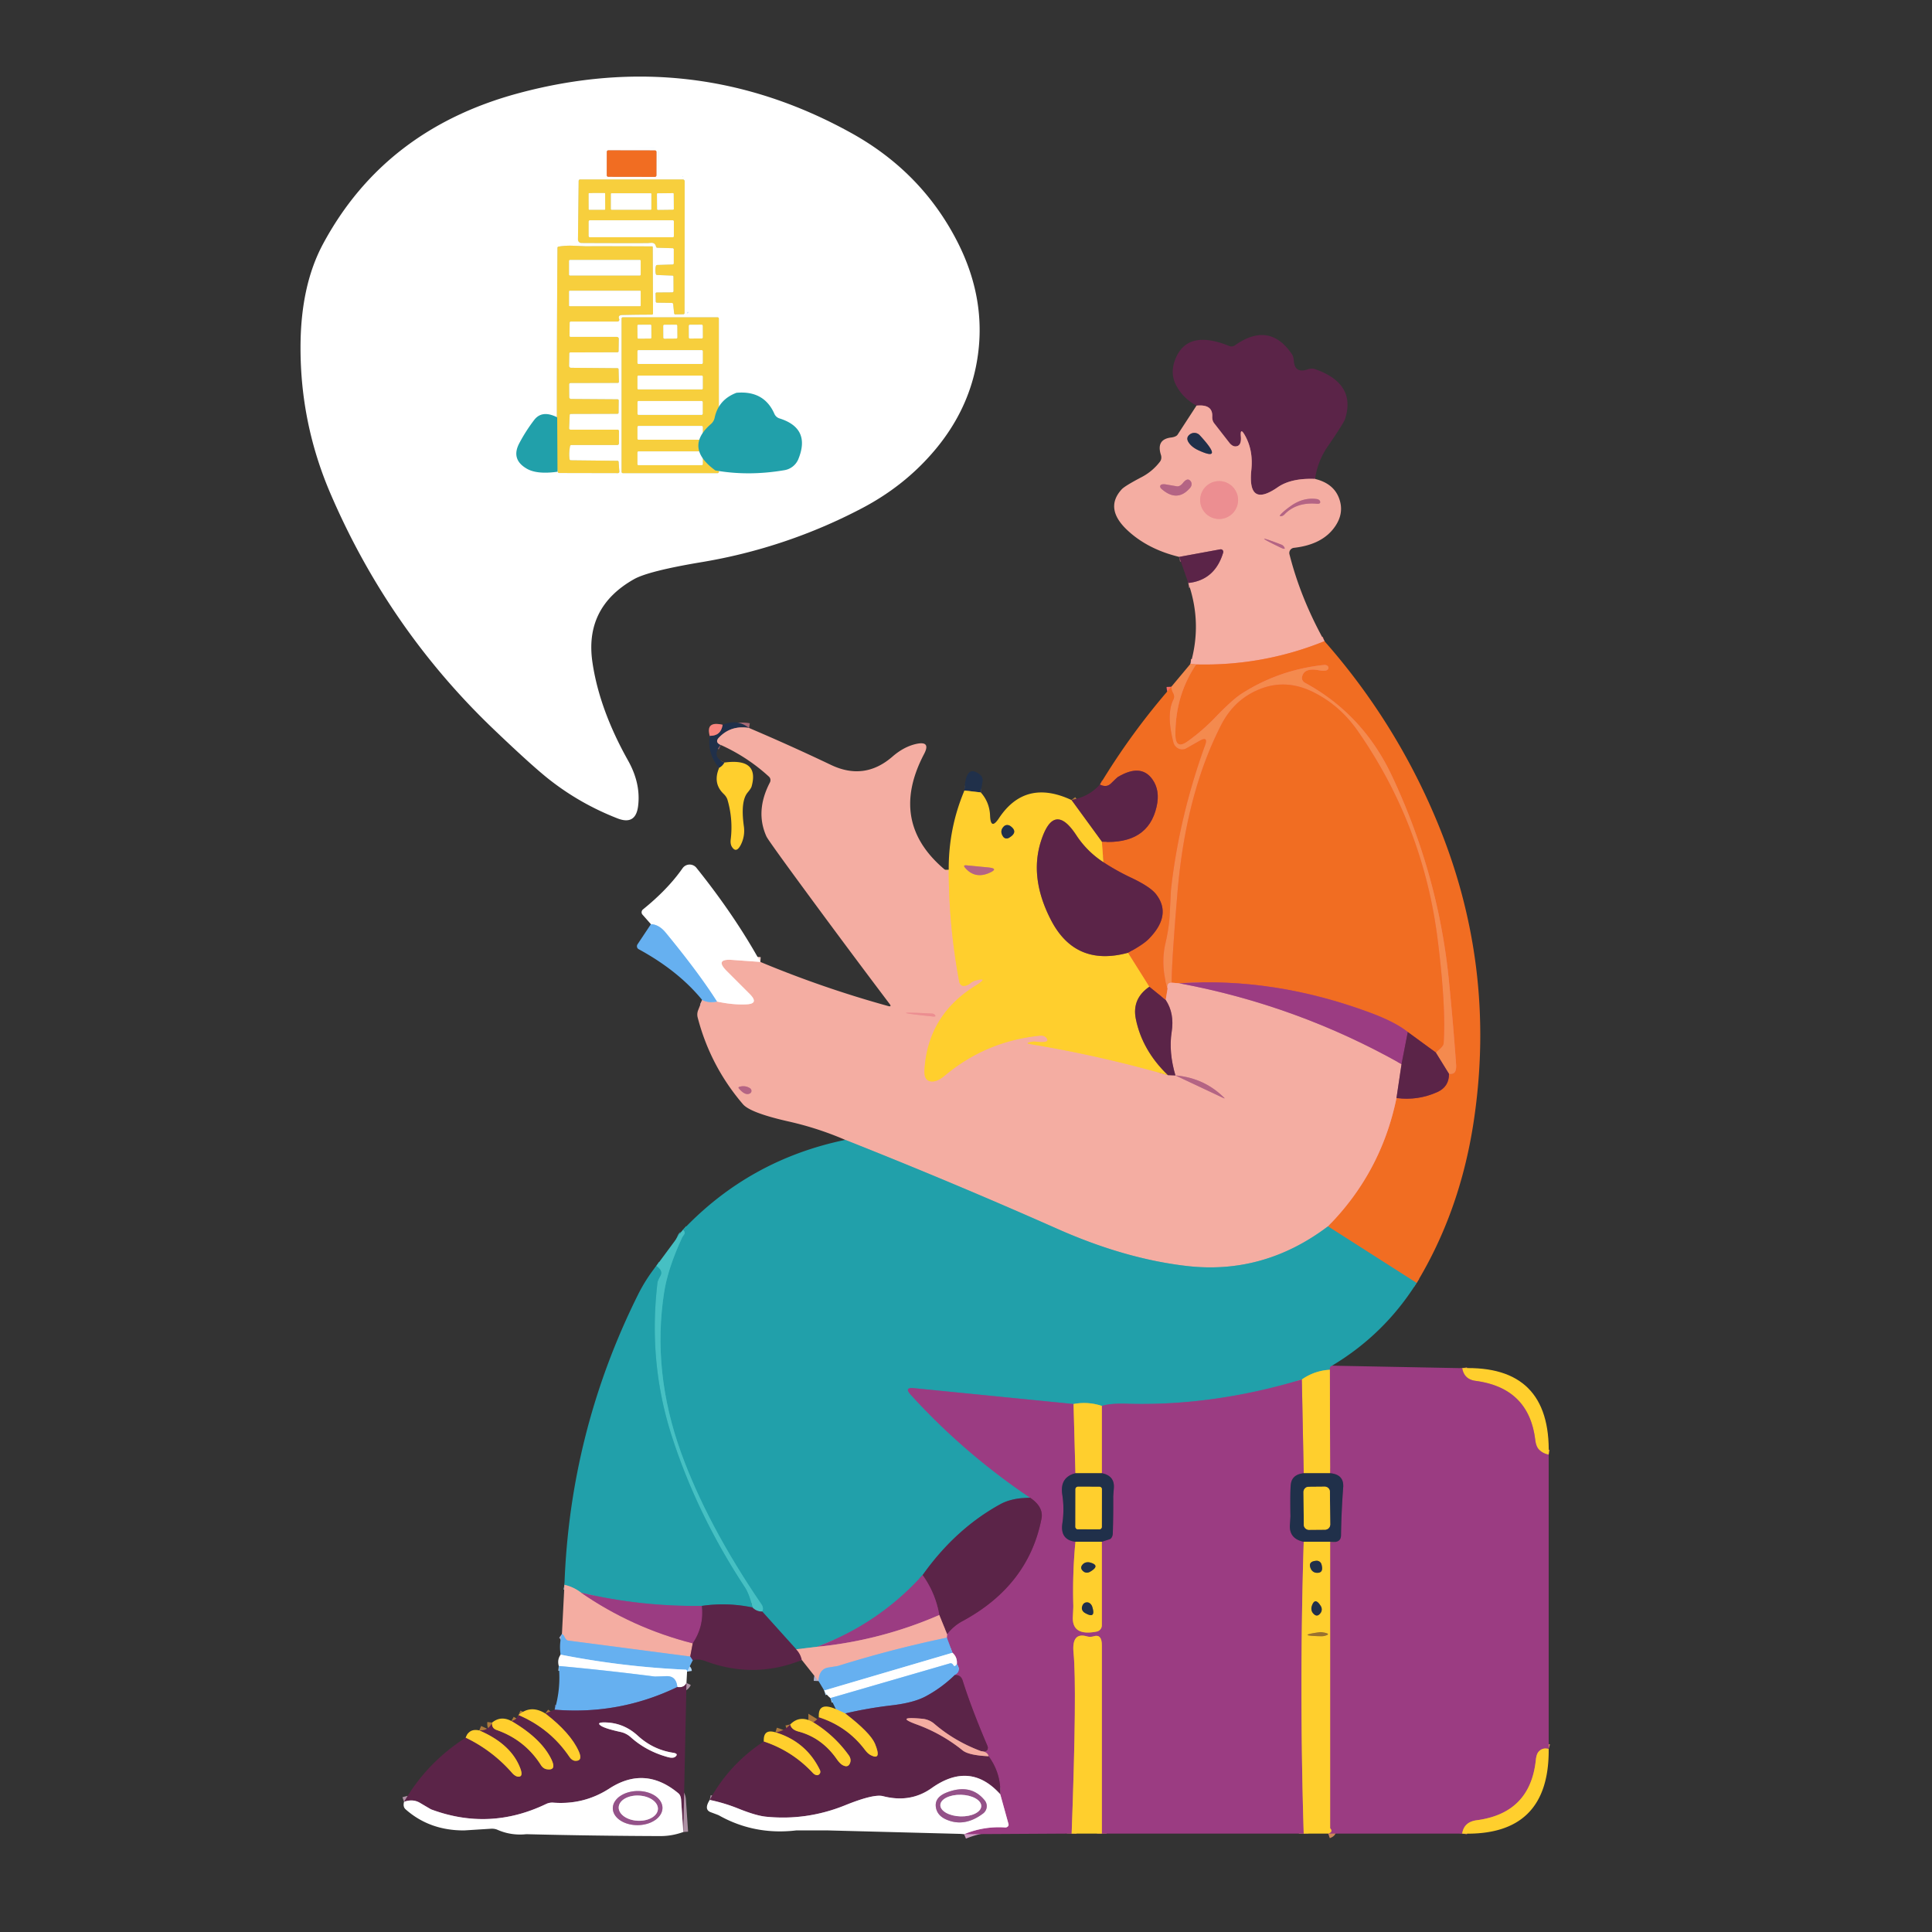 <svg width="402" height="402" fill="none" xmlns="http://www.w3.org/2000/svg"><rect width="100%" height="100%" fill="#333333" stroke="none"/><path d="M248.957 84.404c2.272-.23 3.366.524 3.282 2.261-.03.536.11 1.033.393 1.398l3.156 4.051c.184.238.394.432.61.566.216.134.433.204.631.204.89 0 1.277-.686 1.162-2.057-.115-1.35.162-1.44.832-.267 1.183 2.083 1.633 4.486 1.351 7.208-.555 5.339 1.277 6.543 5.496 3.611 1.863-1.287 4.449-1.863 7.757-1.727m-28.266 16.221 8.543-1.57a.533.533 0 0 1 .612.675c-1.151 3.821-3.57 5.931-7.255 6.329" stroke="#A86975" stroke-width="2"/><path d="m247.717 138.125 1.178.125" stroke="#F79990" stroke-width="2"/><path d="M248.895 138.25c9.243.23 18.142-1.382 26.695-4.836" stroke="#F77E74" stroke-width="2"/><path d="M243.728 142.898c.021.492.147.937.377 1.335.116.209.183.437.194.664.011.227-.034.447-.131.64-1.026 2.01-1.031 4.983-.016 8.919.073.286.208.553.393.78.186.228.418.41.678.531.26.122.541.18.821.171.28-.01.552-.087.793-.226l2.717-1.539c1.277-.733 1.675-.434 1.194.895-3.612 9.988-5.978 20.017-7.098 30.088-.011.073-.095 1.743-.252 5.009-.094 1.895-.387 3.905-.879 6.03-.722 3.036-.581 6.208.424 9.516" stroke="#F96A62" stroke-width="2"/><path d="M242.943 205.711c-.126-.848.157-1.261.848-1.241" stroke="#F79990" stroke-width="2"/><path d="M243.791 204.47c-.01-2.659.382-8.788 1.178-18.388 1.141-13.861 4.182-25.606 9.123-35.238 1.937-3.768 4.816-6.328 8.637-7.679 3.465-1.214 6.988-.926 10.568.864 3.664 1.822 6.732 4.502 9.202 8.04 9.108 13.076 14.657 27.554 16.646 43.435 1.172 9.349 1.586 16.546 1.24 21.592-.009.149-.083.332-.217.532-.135.2-.324.411-.552.614l-.864.754" stroke="#F96A62" stroke-width="2"/><path d="m298.752 218.996 2.748 4.444" stroke="#AA5563" stroke-width="2"/><path d="M248.895 138.25c-2.921 4.335-4.361 9.229-4.319 14.683.021 2.094.88 2.528 2.576 1.303a41.066 41.066 0 0 0 5.668-4.915c2.387-2.481 4.219-4.135 5.497-4.962 5.192-3.34 10.924-5.339 17.194-5.999.123-.013.248-.005.366.025.118.03.225.081.312.149a.594.594 0 0 1 .191.239c.037.09.047.185.027.278-.116.503-.786.639-2.01.409-2.094-.388-3.256.104-3.487 1.476a.972.972 0 0 0 .123.641c.115.206.298.382.521.505 8.019 4.355 14.044 10.809 18.075 19.362 6.354 13.526 10.28 27.486 11.777 41.88a584.4 584.4 0 0 1 1.57 18.184c.105 1.477-.387 2.12-1.476 1.932" stroke="#F96A62" stroke-width="2"/><path d="M301.5 223.44c.011 1.801-.806 3.067-2.45 3.8-2.68 1.204-5.506 1.618-8.479 1.241" stroke="#AA3A47" stroke-width="2"/><path d="M290.571 228.48c-2.125 10.333-6.878 19.232-14.259 26.696" stroke="#F77E74" stroke-width="2"/><path d="m276.312 255.176 18.451 11.777" stroke="#8D7878" stroke-width="2"/><path d="M228.873 163.25c.901.45 1.654.382 2.261-.204.88-.859 1.356-1.309 1.429-1.351 3.225-1.937 5.633-1.78 7.224.471 1.099 1.539 1.387 3.444.864 5.716-1.194 5.235-4.989 7.658-11.385 7.271" stroke="#AA3A47" stroke-width="2"/><path d="m229.266 175.153.329 4.255" stroke="#FC8F3A" stroke-width="2"/><path d="M229.595 179.408a47.445 47.445 0 0 0 5.638 3.157c2.701 1.266 4.465 2.423 5.292 3.47 2.282 2.91 1.769 6.035-1.539 9.375-.785.785-2.214 1.732-4.287 2.842" stroke="#AA3A47" stroke-width="2"/><path d="m234.699 198.252 4.444 7.066" stroke="#FC8F3A" stroke-width="2"/><path d="m239.143 205.318 3.408 2.748" stroke="#AA3A47" stroke-width="2"/><path d="m242.551 208.066.392-2.355m.848-1.241 1.57.126" stroke="#F77E74" stroke-width="2"/><path d="M245.362 204.596c13.148-.879 26.396 1.162 39.744 6.124 3.476 1.288 6.082 2.628 7.82 4.02" stroke="#CA4664" stroke-width="2"/><path d="m292.926 214.74 5.826 4.256" stroke="#AA3A47" stroke-width="2"/><path d="m158.209 200.152-5.951-.424c-2.398-.157-2.743.618-1.037 2.324l4.758 4.758c1.361 1.361 1.146 2.083-.644 2.167-1.874.094-3.925-.099-6.155-.581" stroke="#FAD6D1" stroke-width="2"/><path d="M149.18 208.396c-1.1.251-2.125.142-3.078-.33" stroke="#ADAFC9" stroke-width="2"/><path d="M175.875 237.18a1187.258 1187.258 0 0 1 44.142 18.514c9.359 4.156 18.33 6.732 26.915 7.726 10.678 1.235 20.471-1.513 29.38-8.244" stroke="#8BA7A6" stroke-width="2"/><path d="m290.571 228.48 1.052-7.066" stroke="#A86975" stroke-width="2"/><path d="M291.623 221.414c-14.478-8.165-29.899-13.771-46.262-16.818" stroke="#C87592" stroke-width="2"/><path d="M242.55 208.066c1.236 1.853 1.649 4.078 1.241 6.674-.429 2.785-.167 5.795.785 9.03" stroke="#A86975" stroke-width="2"/><path d="M244.576 223.77c3.947.335 7.297 1.852 10.05 4.553.262.241.225.283-.11.126l-9.94-4.679Z" stroke="#D48993" stroke-width="2"/><path d="m244.576 223.769-1.57-.062" stroke="#A86975" stroke-width="2"/><path d="M243.006 223.707a255.127 255.127 0 0 0-28.627-6.454c-.858-.136-.712-.304.44-.503.199-.031.408-.036.628-.015 2.135.261 2.9.005 2.293-.77a1.229 1.229 0 0 0-.558-.389c-.231-.082-.494-.111-.762-.082-7.516.754-14.132 3.528-19.848 8.323-.827.691-1.56 1.083-2.199 1.177-1.455.21-2.125-.591-2.01-2.402.471-7.548 3.984-13.364 10.537-17.446 2.104-1.309 2.073-1.665-.094-1.068-.262.073-.576.256-.942.549-.419.335-.869.508-1.351.519a.844.844 0 0 1-.597-.25 1.163 1.163 0 0 1-.329-.645 126.542 126.542 0 0 1-2.183-23.272" stroke="#FABE68" stroke-width="2"/><path d="M142.113 255.898c.377.324.445.665.205 1.021a9.704 9.704 0 0 0-.33.471c-2.01 4.313-3.277 8.155-3.8 11.526-1.707 11.023-.529 22.146 3.533 33.369 3.612 9.977 9.186 20.493 16.724 31.548.345.502.397.999.157 1.491" stroke="#34B0B7" stroke-width="2"/><path d="m158.602 335.325 7.066 7.851" stroke="#3E6279" stroke-width="2"/><path d="m165.668 343.176 4.318-.518" stroke="#8BA7A6" stroke-width="2"/><path d="M169.986 342.658c8.564-3.204 15.892-8.176 21.985-14.918" stroke="#5E6E96" stroke-width="2"/><path d="M191.971 327.74c4.554-6.418 9.95-11.338 16.19-14.761 1.612-.88 3.674-1.324 6.187-1.335" stroke="#3E6279" stroke-width="2"/><path d="M214.348 311.644c-9.223-6.218-17.509-13.368-24.858-21.45-.953-1.047-.728-1.497.675-1.351l33.212 3.298" stroke="#5E6E96" stroke-width="2"/><path d="M223.377 292.141a11.606 11.606 0 0 1 5.889.393" stroke="#90B86C" stroke-width="2"/><path d="M229.266 292.534c1.162-.367 2.863-.519 5.103-.456 11.924.367 24.094-1.314 36.51-5.04" stroke="#5E6E96" stroke-width="2"/><path d="M270.879 287.037a11.1 11.1 0 0 1 5.826-2.025" stroke="#90B86C" stroke-width="2"/><path d="M276.705 285.012c-.032-.44.12-.723.455-.848" stroke="#5E6E96" stroke-width="2"/><path d="m222.922 166.453 6.344 8.7m13.74 48.554c-3.57-3.444-5.795-7.349-6.674-11.715-.555-2.784.382-5.009 2.811-6.674m-4.444-7.066c-7.297 1.979-12.636-.293-16.017-6.815-3.026-5.852-3.717-11.332-2.073-16.441 1.78-5.559 4.224-5.967 7.333-1.225a19.213 19.213 0 0 0 5.653 5.637" stroke="#AD7A3B" stroke-width="2"/><path d="m291.623 221.414 1.303-6.674" stroke="#7B3065" stroke-width="2"/><path d="M150.357 150.813c-.24 1.549-1.135 2.314-2.685 2.293" stroke="#AA5563" stroke-width="2"/><path d="M149.635 159.779a2.72 2.72 0 0 0 1.115-1.114" stroke="#AD7A3B" stroke-width="2"/><path d="M149.965 155.005c-.848-.376-.979-.879-.393-1.507 1.675-1.769 3.769-2.444 6.282-2.026" stroke="#A86975" stroke-width="2"/><path d="M135.439 192.3c1.1.032 2.115.607 3.047 1.728 4.617 5.611 8.181 10.4 10.694 14.368" stroke="#B3D8F8" stroke-width="2"/><path d="m143.621 344.684.518.785" stroke="#616A9C" stroke-width="2"/><path d="M166.846 345.406a4.447 4.447 0 0 0-1.178-2.23" stroke="#A86975" stroke-width="2"/><path d="M136.554 263.42c.974.649 1.262 1.329.864 2.041-.366.649-.57 1.11-.612 1.382-1.319 11.055-.335 21.691 2.952 31.909 3.496 10.887 8.569 21.388 15.216 31.5.639.974 1.173 2.382 1.602 4.225" stroke="#34B0B7" stroke-width="2"/><path d="M156.576 334.477c.544.575 1.219.858 2.026.848" stroke="#517286" stroke-width="2"/><path d="m270.879 287.038.392 19.503" stroke="#CD8658" stroke-width="2"/><path d="M271.271 306.541h5.497m-52.998 0h5.496" stroke="#AD7A3B" stroke-width="2"/><path d="m276.705 285.012.063 21.529" stroke="#CD8658" stroke-width="2"/><path d="M276.768 306.541c1.936.167 2.842 1.141 2.716 2.92a167.78 167.78 0 0 0-.455 10.003c-.021 1.12-.775 1.565-2.261 1.335" stroke="#7B3065" stroke-width="2"/><path d="M276.768 320.799v59.609c.45.503.319.875-.393 1.115m27.873 0c.241-1.623 1.256-2.549 3.047-2.78 7.422-.984 11.515-5.176 12.279-12.578.084-.827.299-1.413.644-1.759.545-.554 1.22-.717 2.026-.486" stroke="#CD8658" stroke-width="2"/><path d="M191.971 327.74a19.788 19.788 0 0 1 3.47 8.307" stroke="#7B3065" stroke-width="2"/><path d="m195.441 336.047 1.633 3.988" stroke="#A86975" stroke-width="2"/><path d="M229.266 292.534v14.007" stroke="#CD8658" stroke-width="2"/><path d="M229.266 306.541c1.8.355 2.633 1.392 2.497 3.109a57.837 57.837 0 0 0-.126 1.758c.021 2.555-.011 5.104-.094 7.648-.01.293-.08.568-.201.788-.121.219-.287.372-.475.437l-1.601.518" stroke="#7B3065" stroke-width="2"/><path d="M229.266 320.799v17.384a1.33 1.33 0 0 1-.303.841 1.326 1.326 0 0 1-.765.462c-3.455.681-5.109-.351-4.962-3.093.073-1.382.104-2.147.094-2.293a108.42 108.42 0 0 1 .44-13.301" stroke="#CD8658" stroke-width="2"/><path d="M223.77 320.799c-2.147-.272-3.052-1.544-2.717-3.816a20.098 20.098 0 0 0-.016-5.983c-.377-2.408.534-3.894 2.733-4.459" stroke="#7B3065" stroke-width="2"/><path d="m223.77 306.541-.393-14.4" stroke="#CD8658" stroke-width="2"/><path d="M214.348 311.644c1.895 1.277 2.68 2.738 2.355 4.381-1.811 9.244-7.281 16.337-16.41 21.278a9.829 9.829 0 0 0-3.219 2.732" stroke="#7B3065" stroke-width="2"/><path d="m197.074 340.036-.063.722" stroke="#C87592" stroke-width="2"/><path d="m197.011 340.758 1.178 3.14" stroke="#8176B9" stroke-width="2"/><path d="M198.189 343.898c.691.618.995 1.403.911 2.356" stroke="#CD9EC1" stroke-width="2"/><path d="M199.1 346.254c.67 1.015.518 1.78-.455 2.293" stroke="#8176B9" stroke-width="2"/><path d="M198.645 348.546c.848-.073 1.402.309 1.664 1.147 1.173 3.737 2.869 8.213 5.088 13.426.199.461.22.801.063 1.021-.21.314-.649.392-1.319.235" stroke="#7B3065" stroke-width="2"/><path d="M204.141 364.375c.869.074 1.392.424 1.57 1.053" stroke="#C87592" stroke-width="2"/><path d="M205.711 365.427c1.727 2.377 2.533 5.015 2.418 7.915" stroke="#7B3065" stroke-width="2"/><path d="m208.129 373.342 1.712 6.187a.485.485 0 0 1 .004.267.553.553 0 0 1-.138.242.672.672 0 0 1-.25.164.762.762 0 0 1-.307.049 18.715 18.715 0 0 0-8.543 1.398" stroke="#CD9EC1" stroke-width="2"/><path d="M222.984 381.523c.744-20.246.875-32.788.393-37.624-.283-2.9.649-4.036 2.795-3.408.44.133.944.122 1.445-.031 1.099-.325 1.649.298 1.649 1.868v39.195m42.005 0a978.846 978.846 0 0 1 0-60.724" stroke="#CD8658" stroke-width="2"/><path d="M271.271 320.799c-2.03-.408-2.988-1.576-2.873-3.502.073-1.099.11-1.685.11-1.759-.063-3.8-.026-6.092.11-6.878.219-1.245 1.104-1.952 2.653-2.119" stroke="#7B3065" stroke-width="2"/><path d="M170.316 349.787c.073-1.685.77-2.628 2.089-2.826 1.225-.189 1.889-.299 1.994-.33a240.563 240.563 0 0 1 22.612-5.873" stroke="#ADAFC9" stroke-width="2"/><path d="M169.986 342.658a84.218 84.218 0 0 0 25.455-6.611" stroke="#C87592" stroke-width="2"/><path d="m200.67 164.49 3.408.393" stroke="#AD7A3B" stroke-width="2"/><path d="M116.659 344.291a173.937 173.937 0 0 0 26.035 3.125.273.273 0 0 1 .155.065.248.248 0 0 1 .081.139l.031.204" stroke="#B3D8F8" stroke-width="2"/><path d="M144.139 341.936c1.602-2.366 2.235-4.962 1.9-7.789" stroke="#7B3065" stroke-width="2"/><path d="M117.444 329.766a8.747 8.747 0 0 1 3.47 1.633" stroke="#8BA7A6" stroke-width="2"/><path d="M120.914 331.399a103.128 103.128 0 0 0 25.125 2.748" stroke="#5E6E96" stroke-width="2"/><path d="M146.039 334.147a29.988 29.988 0 0 1 10.537.33" stroke="#3E6279" stroke-width="2"/><path d="M116.926 339.973c.251.178.424.377.518.596.099.217.219.406.346.545.128.138.258.222.376.241l25.455 3.329" stroke="#ADAFC9" stroke-width="2"/><path d="m143.621 344.684.518-2.748" stroke="#A86975" stroke-width="2"/><path d="M144.139 341.936c-8.396-2.136-16.137-5.648-23.225-10.537" stroke="#C87592" stroke-width="2"/><path d="M271.271 320.799h5.497m-52.998 0h5.496" stroke="#AD7A3B" stroke-width="2"/><path d="M304.248 284.682c.272 1.55 1.188 2.429 2.748 2.638 7.433.974 11.584 5.078 12.453 12.312.115.91.366 1.565.753 1.962.534.566 1.215.927 2.042 1.084" stroke="#CD8658" stroke-width="2"/><path d="m171.494 351.75 26.695-7.852" stroke="#B3D8F8" stroke-width="2"/><path d="M175.875 356.524c3.497 2.701 5.559 4.805 6.187 6.313.974 2.366.691 3.161-.848 2.386-.419-.209-.822-.57-1.209-1.083-2.46-3.277-5.669-5.554-9.626-6.831m-1.178 1.052a25.252 25.252 0 0 1 7.412 6.878c.161.224.273.47.328.718.054.248.05.491-.014.711-.251.858-.79 1.057-1.617.597-.367-.21-.764-.618-1.194-1.225-2.072-2.973-4.726-4.889-7.961-5.748-1.005-.272-1.581-.764-1.728-1.476m-3.077 1.634c4.25 1.298 7.328 3.899 9.233 7.804a.97.97 0 0 1 .106.405.63.63 0 0 1-.09.349.784.784 0 0 1-.314.298c-.148.079-.344.082-.555.008a1.572 1.572 0 0 1-.607-.416c-2.837-3.046-6.235-5.229-10.192-6.548" stroke="#AD7A3B" stroke-width="2"/><path d="M147.672 374.52a34.637 34.637 0 0 1 5.889 1.774c2.46.995 4.392 1.565 5.794 1.712 5.664.575 11.16-.215 16.489-2.371 3.957-1.602 6.585-2.236 7.883-1.901 3.789.984 7.16.43 10.113-1.664 5.339-3.8 10.102-3.376 14.289 1.272" stroke="#AD92A4" stroke-width="2"/><path d="M205.711 365.427c-2.743-.125-4.544-.528-5.402-1.209a33.204 33.204 0 0 0-9.516-5.386c-3.245-1.183-2.853-1.581 1.178-1.194a4.42 4.42 0 0 1 2.449 1.053c2.827 2.428 6.067 4.323 9.721 5.684" stroke="#A86975" stroke-width="2"/><path d="m172.797 353.32 24.89-7.223a.49.49 0 0 1 .354.044c.116.06.219.16.29.286.199.377.455.319.769-.173" stroke="#B3D8F8" stroke-width="2"/><path d="m173.912 355.613 1.963.911" stroke="#B3C08F" stroke-width="2"/><path d="M175.875 356.524a86.519 86.519 0 0 1 9.657-1.681c3.047-.356 5.402-.979 7.067-1.868a26.653 26.653 0 0 0 6.046-4.429" stroke="#616A9C" stroke-width="2"/><path d="M116.266 346.646a549.971 549.971 0 0 1 19.864 2.183c.105.021.953 0 2.544-.063 1.361-.041 2.115.712 2.262 2.262" stroke="#B3D8F8" stroke-width="2"/><path d="M140.936 351.028c.931.146 1.565-.136 1.9-.848" stroke="#AD92A4" stroke-width="2"/><path d="M115.418 355.739c8.951.743 17.457-.827 25.518-4.711" stroke="#616A9C" stroke-width="2"/><path d="M113.455 356.524c3.497 2.69 5.821 5.318 6.972 7.883.597 1.35.362 2.01-.706 1.979a1.258 1.258 0 0 1-.645-.217 2.012 2.012 0 0 1-.564-.569c-2.649-3.936-6.187-6.851-10.616-8.746m-1.507 1.24c4.062 2.366 6.81 4.962 8.244 7.789.89 1.748.591 2.497-.895 2.246a1.505 1.505 0 0 1-.645-.276 2.077 2.077 0 0 1-.533-.572c-2.219-3.497-5.297-5.936-9.233-7.318-.712-.251-1.021-.764-.927-1.539m-2.685 1.633c4.428 1.895 7.276 4.523 8.542 7.883.451 1.194.309 1.775-.424 1.743a1.362 1.362 0 0 1-.62-.212 2.825 2.825 0 0 1-.636-.542 29.936 29.936 0 0 0-9.673-7.364" stroke="#AD7A3B" stroke-width="2"/><path d="M84.075 374.912c1.225-.439 2.329-.366 3.313.22 1.487.88 2.256 1.33 2.308 1.351 8.114 3.025 16.091 2.653 23.932-1.115a2.905 2.905 0 0 1 1.508-.283c4.25.325 8.144-.659 11.683-2.952 4.941-3.193 9.725-2.853 14.352 1.021.153.127.282.311.376.539.095.228.155.494.174.78l.455 6.721" stroke="#AD92A4" stroke-width="2"/><path d="M160.235 61.242v16.489m-4.381 16.159c-.482.48-1.267.722-2.356.722-8.898.03-17.797.01-26.695-.063" stroke="#FFE796" stroke-width="2"/><path d="m126.803 94.549-14.588-.33" stroke="#FCA7A3" stroke-width="2"/><path d="M112.215 94.219a14.995 14.995 0 0 1-7.397-.063" stroke="#FFE796" stroke-width="2"/><path d="M104.818 94.156c-2.837.398-4.962.188-6.375-.628-2.24-1.288-2.764-3.057-1.57-5.308a34.107 34.107 0 0 1 3.109-4.852c1.089-1.413 2.68-1.591 4.774-.534" stroke="#90D0D5" stroke-width="2"/><path d="M104.756 82.834v-21.2" stroke="#FFE796" stroke-width="2"/><path d="m104.756 82.834.062 11.322" stroke="#90B86C" stroke-width="2"/><path d="M258.631 75.28c-.021 2.22-.43 2.241-1.225.064a1.1 1.1 0 0 1-.024-.72.718.718 0 0 1 .416-.458c.566-.22.843.152.833 1.115Z" stroke="#7B3065" stroke-width="2"/><path d="M247.623 90.356a1.537 1.537 0 0 1 2.01.204c3.433 3.727 3.386 4.79-.142 3.187-.68-.303-1.225-.654-1.633-1.052-.984-.973-1.062-1.753-.235-2.34Z" stroke="#A86975" stroke-width="2"/><path d="M246.099 100.547c.681-.879 1.241-1 1.681-.361.126.185.18.416.151.658-.028.242-.137.48-.308.677-1.77 2.041-3.732 2.125-5.889.251-.335-.282-.419-.549-.251-.801.058-.091.189-.159.372-.193.184-.033.411-.032.648.005l2.372.408c.188.032.403-.011.619-.125.217-.114.426-.293.605-.519Z" stroke="#D48993" stroke-width="2"/><path d="M249.727 104.049a3.942 3.942 0 1 1 7.884 0 3.942 3.942 0 0 1-7.884 0Z" stroke="#F09E9A" stroke-width="2"/><path d="M268.555 105.305c1.738-1.246 3.559-1.732 5.465-1.46a.956.956 0 0 1 .454.193.595.595 0 0 1 .221.356c.052.325-.173.466-.675.424-2.827-.251-5.078.487-6.753 2.214-.167.178-.34.288-.518.33-.722.199-.55-.157.518-1.068a17.53 17.53 0 0 1 1.288-.989Zm-2.089 8.637c-4.627-2.23-4.569-2.434.173-.612.225.092.407.24.518.424.346.513.115.575-.691.188Z" stroke="#D48993" stroke-width="2"/><path d="M194.059 211.505c-7.349-.774-7.396-.979-.141-.612.221.01.418.088.55.22.335.324.198.455-.409.392Z" stroke="#F09E9A" stroke-width="2"/><path d="M153.718 226.455a.2.2 0 0 1-.043-.086.183.183 0 0 1 0-.093.166.166 0 0 1 .121-.12c.817-.251 1.566-.162 2.246.267a.676.676 0 0 1 .317.523.588.588 0 0 1-.254.529c-.66.419-1.455.079-2.387-1.02Z" stroke="#D48993" stroke-width="2"/><path d="M210.218 171.871c1.172.837 1.083 1.654-.267 2.449a.96.96 0 0 1-.665.127.839.839 0 0 1-.544-.346c-.555-.796-.503-1.518.157-2.167a.971.971 0 0 1 .63-.265c.241-.012.484.06.689.202Z" stroke="#AD7A3B" stroke-width="2"/><path d="M205.632 180.492c1.529.146 1.607.523.236 1.13-2.031.89-3.727.524-5.088-1.099-.303-.356-.204-.513.299-.471l4.553.44Z" stroke="#DA9A59" stroke-width="2"/><path d="M271.226 310.459a1.094 1.094 0 0 1 .311-.769 1.08 1.08 0 0 1 .763-.324l3.329-.029a1.087 1.087 0 0 1 1.093 1.074l.059 6.784a1.074 1.074 0 0 1-.31.769 1.088 1.088 0 0 1-.764.324l-3.329.029a1.082 1.082 0 0 1-1.092-1.074l-.06-6.784Zm-47.45-.594a.515.515 0 0 1 .321-.478.519.519 0 0 1 .199-.039l4.459.008a.514.514 0 0 1 .517.519l-.013 7.82a.519.519 0 0 1-.519.517l-4.46-.008a.515.515 0 0 1-.517-.519l.013-7.82Zm51.186 15.629c.366 1.267.01 1.853-1.068 1.759a1.325 1.325 0 0 1-.678-.253 1.436 1.436 0 0 1-.468-.579c-.461-1.026-.069-1.581 1.177-1.665a1.023 1.023 0 0 1 1.037.738Zm-2.01 8.7c.429-1.33 1.052-1.335 1.869-.016.13.216.2.461.2.706 0 .245-.07.479-.2.676-.524.764-1.074.785-1.649.063a1.404 1.404 0 0 1-.287-.666 1.66 1.66 0 0 1 .067-.763Z" stroke="#AD7A3B" stroke-width="2"/><path d="M274.962 340.459c-3.696-.073-3.847-.35-.456-.832.199-.031.398-.031.597 0 1.424.22 1.597.471.518.754a2.601 2.601 0 0 1-.659.078Z" stroke="#CCA02F" stroke-width="2"/><path d="M226.8 325.117c1.518.409 1.518 1.053 0 1.932a1.291 1.291 0 0 1-.704.174 1.112 1.112 0 0 1-.646-.237c-.618-.502-.639-1.026-.063-1.57.173-.159.394-.27.641-.322.247-.052.512-.044.772.023Zm.471 9.218c.555 1.769.037 2.188-1.554 1.256a1.27 1.27 0 0 1-.504-.537.994.994 0 0 1-.077-.672c.157-.67.528-.994 1.115-.973.217.014.431.11.613.276.183.165.324.392.407.65Z" stroke="#AD7A3B" stroke-width="2"/><path d="M138.879 365.584c-2.942-.816-5.486-2.187-7.632-4.114a4.647 4.647 0 0 0-2.151-1.099c-2.188-.482-3.555-.921-4.099-1.319-.597-.429-.393-.649.612-.66 2.701-.02 5.067.901 7.098 2.764 2.115 1.937 4.565 3.12 7.349 3.549.796.126.958.393.487.801-.314.283-.869.309-1.664.078Z" stroke="#AD92A4" stroke-width="2"/><path d="M197.011 372.965c3.33-1.288 5.957-.738 7.883 1.649a1.879 1.879 0 0 1 .411 1.435 1.929 1.929 0 0 1-.756 1.297c-2.586 1.947-5.145 2.361-7.679 1.241-1.183-.524-1.884-1.314-2.104-2.372-.304-1.465.445-2.549 2.245-3.25Zm-69.501 3.314a2.619 2.619 0 0 1 .376-1.363c.255-.434.631-.83 1.106-1.165a5.748 5.748 0 0 1 1.667-.79 7.243 7.243 0 0 1 1.974-.294c1.37-.017 2.688.341 3.665.995.977.653 1.532 1.549 1.544 2.491.006.466-.122.929-.377 1.362-.254.434-.63.83-1.106 1.165a5.717 5.717 0 0 1-1.666.79 7.249 7.249 0 0 1-1.974.294c-1.37.017-2.688-.341-3.665-.994-.977-.654-1.533-1.55-1.544-2.491Z" stroke="#CAA9C4" stroke-width="2"/><path d="M195.663 375.579c.016-.596.481-1.154 1.29-1.553.81-.398 1.898-.605 3.026-.573 1.128.031 2.204.298 2.99.741.786.444 1.218 1.027 1.201 1.622-.016.596-.48 1.154-1.29 1.553-.809.398-1.898.605-3.026.573-1.128-.031-2.204-.298-2.99-.741-.786-.444-1.218-1.027-1.201-1.622Zm-66.924.453a1.84 1.84 0 0 1 .36-.987c.22-.308.535-.582.925-.807.391-.224.85-.395 1.351-.503a6.137 6.137 0 0 1 1.57-.123c1.082.053 2.105.38 2.846.908.741.529 1.138 1.216 1.104 1.911a1.848 1.848 0 0 1-.359.987 2.913 2.913 0 0 1-.926.807c-.391.224-.85.395-1.351.503a6.137 6.137 0 0 1-1.57.123c-1.082-.053-2.105-.38-2.846-.909-.741-.528-1.138-1.215-1.104-1.91Z" stroke="#CAA9C4" stroke-width="2"/><path d="M114.57 162.418c4.208 3.266 8.846 5.888 13.913 7.867 2.523.984 3.952.136 4.287-2.544.398-3.13-.293-6.287-2.073-9.469-3.999-7.129-6.475-13.955-7.428-20.477-1.12-7.621 1.759-13.379 8.637-17.273 2.01-1.141 6.721-2.33 14.133-3.565a110.613 110.613 0 0 0 33.416-11.259c5.999-3.162 11.081-7.25 15.248-12.264 4.303-5.182 7.087-10.882 8.354-17.1 1.801-8.868.492-17.594-3.926-26.178-4.92-9.558-12.212-17.027-21.874-22.408-21.828-12.134-44.948-14.918-69.361-8.355-18.561 4.994-32.118 15.442-40.671 31.344-3.12 5.8-4.685 12.965-4.695 21.498-.021 10.646 2.078 20.853 6.297 30.621 8.06 18.707 19.372 35.018 33.934 48.931 5.496 5.255 9.433 8.799 11.809 10.631Z" fill="#fff"/><g clip-path="url(#a)"><path d="M136.604 31.62a.324.324 0 0 0-.096-.235.335.335 0 0 0-.234-.097l-9.688-.017a.329.329 0 0 0-.306.204.325.325 0 0 0-.026.126l-.008 4.862a.324.324 0 0 0 .096.234.328.328 0 0 0 .234.097l9.688.018a.33.33 0 0 0 .332-.33l.008-4.863Zm3.53 25.932.017 3.013a.262.262 0 0 1-.087.193.318.318 0 0 1-.213.08l-3.207.022a.258.258 0 0 0-.172.067.208.208 0 0 0-.066.158l.04 1.655a.247.247 0 0 0 .076.17.26.26 0 0 0 .175.073l3.079.044c.074 0 .145.025.2.069a.259.259 0 0 1 .096.169l.194 1.901c.008.07.036.136.079.183a.21.21 0 0 0 .155.073l1.721-.03a.201.201 0 0 0 .153-.084.322.322 0 0 0 .063-.195l.026-27.383a.392.392 0 0 0-.397-.393h-21.353a.308.308 0 0 0-.217.09.323.323 0 0 0-.092.219l-.141 12.18a.736.736 0 0 0 .204.516.694.694 0 0 0 .502.217c4.418.026 9.007.034 13.769.022.024 0 .246-.018.666-.053.615-.056.981.212 1.099.803a.275.275 0 0 0 .251.216l3.199.097a.26.26 0 0 1 .175.07.226.226 0 0 1 .072.164v2.92a.23.23 0 0 1-.072.166.266.266 0 0 1-.175.073l-3.199.097a.306.306 0 0 0-.178.06.259.259 0 0 0-.1.147 3.431 3.431 0 0 0-.022 1.646.306.306 0 0 0 .096.164c.049.042.11.067.174.07l3.176.119a.258.258 0 0 1 .165.065c.044.04.069.092.069.147Z" stroke="#B3D8F8" stroke-width=".882"/><path d="M118.516 95.555c-.123-.786-.092-1.694.093-2.727a.27.27 0 0 1 .265-.225h9.555a.358.358 0 0 0 .358-.357v-2.55a.284.284 0 0 0-.086-.206.29.29 0 0 0-.205-.085h-9.781a.31.31 0 0 1-.214-.088.276.276 0 0 1-.082-.208l.119-2.766a.214.214 0 0 1 .072-.15.245.245 0 0 1 .162-.062l9.684-.026a.271.271 0 0 0 .179-.066.218.218 0 0 0 .077-.16l.022-2.571a.205.205 0 0 0-.074-.157.285.285 0 0 0-.182-.068l-9.644-.067a.404.404 0 0 1-.278-.11.37.37 0 0 1-.115-.265l-.022-2.651a.285.285 0 0 1 .088-.206.305.305 0 0 1 .212-.085l9.821-.027a.257.257 0 0 0 .17-.066.227.227 0 0 0 .051-.073.196.196 0 0 0 .017-.086l-.071-2.616a.218.218 0 0 0-.075-.155.263.263 0 0 0-.172-.065l-9.661-.08a.38.38 0 0 1-.278-.12.407.407 0 0 1-.111-.29l.04-2.572a.227.227 0 0 1 .065-.156.212.212 0 0 1 .151-.065l9.785-.026a.283.283 0 0 0 .183-.064.21.21 0 0 0 .078-.157l.039-2.58a.343.343 0 0 0-.029-.152.397.397 0 0 0-.23-.215.459.459 0 0 0-.164-.03h-9.613a.21.21 0 0 1-.155-.067.213.213 0 0 1-.046-.073.21.21 0 0 1-.015-.086l.03-2.753a.228.228 0 0 1 .067-.156.216.216 0 0 1 .154-.064h9.737a.374.374 0 0 0 .348-.508c-.217-.55-.013-.834.614-.851 2.058-.05 4.119-.075 6.18-.075a.247.247 0 0 0 .247-.247l-.057-13.844a.113.113 0 0 0-.032-.078.111.111 0 0 0-.078-.033c-4.635-.029-9.269-.04-13.902-.03l-2.581-.106a14.602 14.602 0 0 0-3.013.18.273.273 0 0 0-.158.092.263.263 0 0 0-.062.169 4618.655 4618.655 0 0 0-.111 44.669c.003.87.064 1.526.181 1.968.017.06.054.114.106.152a.302.302 0 0 0 .181.06l12.225.026a.294.294 0 0 0 .276-.195.296.296 0 0 0 .015-.118l-.145-2.034a.24.24 0 0 0-.075-.157.23.23 0 0 0-.159-.064l-9.706-.106a.277.277 0 0 1-.174-.064.266.266 0 0 1-.091-.156Z" stroke="#B3D8F8" stroke-width=".882"/><path d="M149.575 66.291a.268.268 0 0 0-.269-.27h-19.703a.266.266 0 0 0-.19.08.267.267 0 0 0-.079.19V98.18c0 .072.028.14.079.19.05.051.118.08.19.08h19.703a.268.268 0 0 0 .269-.27V66.291Zm-23.663-25.997a.112.112 0 0 0-.071-.106.115.115 0 0 0-.044-.008l-3.185.005a.12.12 0 0 0-.044.009.107.107 0 0 0-.037.025.1.1 0 0 0-.025.037.11.11 0 0 0-.009.044l.006 3.22c0 .016.003.03.009.045a.111.111 0 0 0 .024.037.115.115 0 0 0 .082.033l3.185-.005a.115.115 0 0 0 .106-.071.11.11 0 0 0 .008-.044l-.005-3.22Zm14.247.044a.154.154 0 0 0-.045-.105.155.155 0 0 0-.107-.043l-3.15.038a.15.15 0 0 0-.148.152l.038 3.123c0 .02.005.04.012.058a.152.152 0 0 0 .14.09l3.15-.038a.15.15 0 0 0 .148-.152l-.038-3.123Zm-4.644.017a.14.14 0 0 0-.04-.097.139.139 0 0 0-.097-.04h-8.109a.139.139 0 0 0-.097.04.14.14 0 0 0-.04.096v3.142a.14.14 0 0 0 .04.096c.026.026.061.04.097.04h8.109a.138.138 0 0 0 .097-.04.14.14 0 0 0 .04-.096v-3.142Zm4.694 5.753a.271.271 0 0 0-.269-.27h-17.171a.268.268 0 0 0-.269.27v2.99a.267.267 0 0 0 .269.27h17.171a.269.269 0 0 0 .269-.27v-2.99Zm-6.9 8.183a.186.186 0 0 0-.185-.185h-14.515a.186.186 0 0 0-.185.185v2.833a.184.184 0 0 0 .185.185h14.515a.186.186 0 0 0 .185-.185V54.29Zm0 6.353a.134.134 0 0 0-.011-.052.119.119 0 0 0-.029-.045.139.139 0 0 0-.097-.04H118.56a.134.134 0 0 0-.096.04.135.135 0 0 0-.04.097v2.92a.135.135 0 0 0 .136.137h14.612a.137.137 0 0 0 .097-.04.119.119 0 0 0 .029-.044.135.135 0 0 0 .011-.052v-2.92Z" stroke="#B3D8F8" stroke-width=".882"/><path d="M135.506 67.755c0-.052-.021-.1-.058-.137a.193.193 0 0 0-.137-.056l-2.48.017a.194.194 0 0 0-.193.196l.018 2.488c0 .051.021.1.058.137a.193.193 0 0 0 .137.056l2.48-.018a.187.187 0 0 0 .136-.058.185.185 0 0 0 .056-.137l-.017-2.488Zm5.396.026a.213.213 0 0 0-.065-.152.215.215 0 0 0-.153-.063l-2.444.017a.215.215 0 0 0-.152.064.222.222 0 0 0-.047.071.234.234 0 0 0-.016.083l.017 2.444a.233.233 0 0 0 .017.083.214.214 0 0 0 .201.132l2.444-.017a.214.214 0 0 0 .199-.135.214.214 0 0 0 .016-.083l-.017-2.444Zm5.305.007c0-.03-.006-.06-.018-.087a.236.236 0 0 0-.213-.14l-2.408.012a.229.229 0 0 0-.212.142.24.24 0 0 0-.017.088l.013 2.41c0 .03.006.059.018.087a.224.224 0 0 0 .213.14l2.408-.012a.233.233 0 0 0 .212-.143.24.24 0 0 0 .017-.088l-.013-2.409Zm.011 5.302a.23.23 0 0 0-.23-.23h-13.112a.23.23 0 0 0-.229.23v2.409a.23.23 0 0 0 .229.229h13.112a.23.23 0 0 0 .23-.23V73.09Zm0 5.272a.207.207 0 0 0-.208-.208h-13.156a.206.206 0 0 0-.207.208v2.453a.207.207 0 0 0 .207.207h13.156a.208.208 0 0 0 .208-.207v-2.453Zm-.014 5.321a.234.234 0 0 0-.071-.172.24.24 0 0 0-.171-.071h-13.068a.245.245 0 0 0-.224.15.247.247 0 0 0-.019.093v2.39a.247.247 0 0 0 .15.225c.03.012.061.018.093.018h13.068a.245.245 0 0 0 .224-.15.246.246 0 0 0 .018-.092v-2.391Zm.014 5.201a.252.252 0 0 0-.252-.252h-13.068a.25.25 0 0 0-.251.252v2.365a.25.25 0 0 0 .251.251h13.068a.251.251 0 0 0 .252-.251v-2.365Zm0 5.272c0-.03-.006-.06-.018-.088a.213.213 0 0 0-.05-.074.222.222 0 0 0-.162-.067h-13.112a.226.226 0 0 0-.229.23v2.408a.23.23 0 0 0 .229.23h13.112a.23.23 0 0 0 .23-.23v-2.409Z" stroke="#B3D8F8" stroke-width=".882"/><path d="M149.716 99h-34.081c-.144-.253-.217-.612-.22-1.077-.142-15.411-.131-31.026.03-46.844a.413.413 0 0 1 .131-.292.461.461 0 0 1 .311-.123l3.635-.057a.22.22 0 0 0 .159-.075.26.26 0 0 0 .066-.176l.101-12.984a.594.594 0 0 1 .169-.41.557.557 0 0 1 .401-.168l4.954.026a.32.32 0 0 0 .326-.322v-5.48a.29.29 0 0 1 .292-.29h4.808a.303.303 0 0 0 .305-.31c-.012-2.037-.003-4 .026-5.889 0-.14.027-.25.08-.326.088-.13.189-.144.304-.044.044.038.08.094.104.162a.674.674 0 0 1 .037.23v5.542c0 .17.07.334.195.455a.69.69 0 0 0 .471.193l4.434.057a.22.22 0 0 1 .159.069.253.253 0 0 1 .071.165l.15 5.462a.24.24 0 0 0 .068.161.226.226 0 0 0 .157.068l5.038.062a.639.639 0 0 1 .437.179.586.586 0 0 1 .181.421v27.82a.269.269 0 0 0 .163.245c.032.014.067.02.101.02h6.393a.402.402 0 0 1 .401.402c0 10.835-.008 21.694-.026 32.576a.6.6 0 0 1-.331.552Zm-13.112-67.38a.324.324 0 0 0-.096-.235.328.328 0 0 0-.234-.097l-9.688-.017a.33.33 0 0 0-.332.33l-.008 4.862a.324.324 0 0 0 .096.234.334.334 0 0 0 .234.097l9.688.017a.33.33 0 0 0 .332-.33l.008-4.862Zm3.53 25.931.017 3.014a.262.262 0 0 1-.087.193.318.318 0 0 1-.213.08l-3.207.022a.256.256 0 0 0-.172.067.208.208 0 0 0-.066.158l.039 1.654c.003.065.03.126.077.171a.258.258 0 0 0 .175.072l3.079.044a.328.328 0 0 1 .2.07.258.258 0 0 1 .096.169l.194 1.901c.008.07.036.135.079.182a.21.21 0 0 0 .155.074l1.72-.031a.203.203 0 0 0 .154-.083.322.322 0 0 0 .063-.195l.026-27.384a.392.392 0 0 0-.397-.392h-21.353a.308.308 0 0 0-.217.09.318.318 0 0 0-.092.218l-.141 12.181a.736.736 0 0 0 .203.516.716.716 0 0 0 .503.217c4.418.026 9.007.034 13.769.022.024 0 .246-.018.666-.053.615-.056.981.212 1.099.803a.27.27 0 0 0 .251.216l3.199.097a.263.263 0 0 1 .175.07.226.226 0 0 1 .072.164v2.92a.23.23 0 0 1-.072.166.266.266 0 0 1-.175.073l-3.199.097a.306.306 0 0 0-.178.06.259.259 0 0 0-.1.147 3.431 3.431 0 0 0-.022 1.646.307.307 0 0 0 .096.164c.049.042.11.066.173.07l3.177.119a.26.26 0 0 1 .165.065c.044.04.068.092.069.146Zm-21.618 38.003c-.123-.785-.093-1.694.093-2.726a.275.275 0 0 1 .092-.161.266.266 0 0 1 .172-.064h9.556a.358.358 0 0 0 .358-.358v-2.55a.285.285 0 0 0-.023-.111.283.283 0 0 0-.157-.158.29.29 0 0 0-.112-.022h-9.78a.297.297 0 0 1-.277-.184.268.268 0 0 1-.019-.111l.119-2.766a.213.213 0 0 1 .071-.15.25.25 0 0 1 .163-.062l9.684-.027a.27.27 0 0 0 .179-.065.218.218 0 0 0 .077-.16l.022-2.572a.206.206 0 0 0-.074-.157.284.284 0 0 0-.182-.068l-9.644-.066a.404.404 0 0 1-.278-.11.365.365 0 0 1-.115-.265l-.022-2.651a.285.285 0 0 1 .088-.206.307.307 0 0 1 .212-.086l9.821-.026a.255.255 0 0 0 .17-.066.212.212 0 0 0 .068-.159l-.071-2.616a.219.219 0 0 0-.075-.156.263.263 0 0 0-.172-.065l-9.662-.08a.374.374 0 0 1-.277-.12.406.406 0 0 1-.111-.29l.04-2.572a.226.226 0 0 1 .065-.156.21.21 0 0 1 .151-.064l9.785-.027a.283.283 0 0 0 .183-.064.213.213 0 0 0 .078-.156l.039-2.581a.359.359 0 0 0-.121-.28.456.456 0 0 0-.302-.117h-9.613a.212.212 0 0 1-.155-.066.23.23 0 0 1-.062-.159l.031-2.753a.22.22 0 0 1 .221-.22h9.737a.372.372 0 0 0 .306-.163.376.376 0 0 0 .042-.345c-.217-.55-.013-.834.613-.852 2.059-.05 4.12-.075 6.181-.075a.246.246 0 0 0 .247-.247l-.057-13.844a.113.113 0 0 0-.032-.078.112.112 0 0 0-.078-.032c-4.636-.03-9.269-.04-13.902-.03l-2.581-.107a14.598 14.598 0 0 0-3.013.181.263.263 0 0 0-.22.26 4618.647 4618.647 0 0 0-.111 44.67c.003.87.063 1.526.181 1.967.017.06.054.115.106.153a.303.303 0 0 0 .181.059l12.225.026a.294.294 0 0 0 .276-.195.296.296 0 0 0 .015-.118l-.146-2.034a.24.24 0 0 0-.074-.157.23.23 0 0 0-.159-.063l-9.706-.106a.277.277 0 0 1-.174-.064.261.261 0 0 1-.091-.157Zm31.059-29.263a.268.268 0 0 0-.269-.27h-19.703a.266.266 0 0 0-.19.08.267.267 0 0 0-.079.19v31.888c0 .072.028.14.079.19.05.051.118.08.19.08h19.703a.268.268 0 0 0 .269-.27V66.291Z" fill="#fff"/><path d="m136.274 31.288-9.688-.017a.332.332 0 0 0-.332.33l-.008 4.862a.33.33 0 0 0 .33.332l9.688.017a.332.332 0 0 0 .332-.33l.008-4.863a.33.33 0 0 0-.33-.331Z" fill="#F16D22"/><path d="m139.9 57.34-3.176-.12a.286.286 0 0 1-.174-.069.306.306 0 0 1-.096-.164 3.431 3.431 0 0 1 .022-1.646.259.259 0 0 1 .1-.147.306.306 0 0 1 .178-.06l3.199-.097a.266.266 0 0 0 .175-.073.23.23 0 0 0 .072-.165v-2.92a.226.226 0 0 0-.072-.165.26.26 0 0 0-.175-.07l-3.199-.097a.275.275 0 0 1-.251-.216c-.118-.591-.484-.859-1.099-.803-.42.035-.642.053-.666.053-4.762.012-9.351.004-13.769-.022a.694.694 0 0 1-.502-.217.72.72 0 0 1-.204-.515l.141-12.181a.323.323 0 0 1 .092-.219.308.308 0 0 1 .217-.09h21.353a.392.392 0 0 1 .397.393l-.026 27.383a.322.322 0 0 1-.063.195.201.201 0 0 1-.153.083l-1.721.031a.21.21 0 0 1-.155-.073.327.327 0 0 1-.079-.183l-.194-1.901a.259.259 0 0 0-.096-.169.328.328 0 0 0-.2-.07l-3.079-.044a.258.258 0 0 1-.175-.072.247.247 0 0 1-.076-.17l-.04-1.655a.208.208 0 0 1 .066-.158.248.248 0 0 1 .172-.067l3.207-.022c.08 0 .156-.028.213-.08a.262.262 0 0 0 .087-.193l-.017-3.013a.198.198 0 0 0-.069-.147.258.258 0 0 0-.165-.065Zm-13.988-17.046a.113.113 0 0 0-.071-.106.115.115 0 0 0-.044-.008l-3.185.005a.115.115 0 0 0-.115.115l.006 3.22c0 .016.003.03.009.045a.1.1 0 0 0 .025.037.115.115 0 0 0 .081.034l3.185-.006a.115.115 0 0 0 .115-.115l-.006-3.22Zm14.247.044a.154.154 0 0 0-.045-.105.155.155 0 0 0-.107-.043l-3.15.038a.15.15 0 0 0-.148.152l.038 3.123c0 .02.004.04.012.058a.152.152 0 0 0 .14.09l3.15-.038a.15.15 0 0 0 .148-.152l-.038-3.123Zm-4.644.017a.14.14 0 0 0-.04-.097.138.138 0 0 0-.097-.04h-8.109a.138.138 0 0 0-.097.04.14.14 0 0 0-.04.097v3.14a.14.14 0 0 0 .04.097c.026.026.061.04.097.04h8.109a.138.138 0 0 0 .097-.04.14.14 0 0 0 .04-.096v-3.141Zm4.694 5.753a.271.271 0 0 0-.269-.27h-17.171a.268.268 0 0 0-.269.27v2.99a.269.269 0 0 0 .269.27h17.171a.269.269 0 0 0 .269-.27v-2.99Z" fill="#F7CF3D"/><path d="m125.797 40.18-3.185.005a.115.115 0 0 0-.115.115l.006 3.22c0 .064.051.115.115.115l3.185-.005a.115.115 0 0 0 .115-.115l-.006-3.22a.115.115 0 0 0-.115-.115Zm14.21.01-3.15.038a.15.15 0 0 0-.148.152l.038 3.123a.15.15 0 0 0 .152.148l3.15-.038a.15.15 0 0 0 .148-.152l-.038-3.123a.15.15 0 0 0-.152-.148Zm-4.629.028h-8.109a.137.137 0 0 0-.137.136v3.142c0 .075.062.136.137.136h8.109a.137.137 0 0 0 .137-.136v-3.142a.137.137 0 0 0-.137-.136Zm4.562 5.62h-17.171a.269.269 0 0 0-.269.27v2.99c0 .15.12.27.269.27h17.171a.27.27 0 0 0 .269-.27v-2.99a.27.27 0 0 0-.269-.27Z" fill="#fff"/><path d="m118.781 95.775 9.706.106a.23.23 0 0 1 .159.063.24.24 0 0 1 .075.157l.145 2.034a.296.296 0 0 1-.015.118.31.31 0 0 1-.062.102.285.285 0 0 1-.214.093l-12.225-.026a.303.303 0 0 1-.181-.06.284.284 0 0 1-.106-.152c-.117-.441-.178-1.097-.181-1.968-.035-14.89.002-29.78.111-44.669a.263.263 0 0 1 .22-.26 14.602 14.602 0 0 1 3.013-.18l2.581.105c4.633-.009 9.267.002 13.902.03.029 0 .057.013.078.033.02.02.032.049.032.078l.057 13.844a.248.248 0 0 1-.247.247c-2.061 0-4.122.025-6.18.075-.627.018-.831.302-.614.852a.37.37 0 0 1-.175.463.374.374 0 0 1-.173.044h-9.737a.216.216 0 0 0-.154.065.228.228 0 0 0-.067.156l-.03 2.753a.21.21 0 0 0 .015.085.212.212 0 0 0 .117.123.21.21 0 0 0 .084.017h9.613a.459.459 0 0 1 .303.117c.039.037.07.08.091.129.021.048.031.1.029.15l-.039 2.582a.21.21 0 0 1-.078.156.283.283 0 0 1-.183.064l-9.785.027a.212.212 0 0 0-.151.064.227.227 0 0 0-.065.156l-.04 2.572a.417.417 0 0 0 .111.29.383.383 0 0 0 .278.12l9.661.08a.264.264 0 0 1 .172.065.218.218 0 0 1 .075.156l.071 2.616a.196.196 0 0 1-.017.086.227.227 0 0 1-.129.122.259.259 0 0 1-.092.017l-9.821.026a.314.314 0 0 0-.212.086.286.286 0 0 0-.088.206l.022 2.651c0 .1.042.195.115.265.074.07.174.11.278.11l9.644.066a.285.285 0 0 1 .182.068.205.205 0 0 1 .074.157l-.022 2.572a.218.218 0 0 1-.077.16.271.271 0 0 1-.179.065l-9.684.027a.246.246 0 0 0-.162.062.214.214 0 0 0-.072.15l-.119 2.766a.276.276 0 0 0 .082.208.297.297 0 0 0 .214.087h9.781a.288.288 0 0 1 .205.086.284.284 0 0 1 .086.205v2.55a.358.358 0 0 1-.358.358h-9.555a.27.27 0 0 0-.265.225c-.185 1.032-.216 1.94-.093 2.726a.266.266 0 0 0 .091.157.28.28 0 0 0 .174.064Zm14.528-41.484a.186.186 0 0 0-.185-.185h-14.515a.186.186 0 0 0-.185.185v2.832a.184.184 0 0 0 .185.186h14.515a.186.186 0 0 0 .185-.186v-2.832Zm0 6.353a.135.135 0 0 0-.011-.052.132.132 0 0 0-.074-.074.132.132 0 0 0-.052-.01H118.56a.135.135 0 0 0-.096.04.135.135 0 0 0-.04.096v2.92c0 .037.014.072.04.097.025.026.06.04.096.04h14.612a.139.139 0 0 0 .097-.04.132.132 0 0 0 .029-.044.135.135 0 0 0 .011-.052v-2.921Z" fill="#F7CF3D"/><path d="M133.124 54.106h-14.515a.185.185 0 0 0-.185.185v2.833c0 .102.083.185.185.185h14.515a.185.185 0 0 0 .185-.185V54.29a.185.185 0 0 0-.185-.185Zm.048 6.401H118.56a.137.137 0 0 0-.136.137v2.92c0 .076.061.137.136.137h14.612a.137.137 0 0 0 .137-.136v-2.92a.137.137 0 0 0-.137-.138Z" fill="#fff"/><path d="M149.575 98.18a.268.268 0 0 1-.269.27h-19.703a.268.268 0 0 1-.269-.27V66.29a.268.268 0 0 1 .269-.27h19.703a.268.268 0 0 1 .269.27v31.89Zm-14.069-30.425a.19.19 0 0 0-.058-.137.192.192 0 0 0-.137-.056l-2.48.017a.198.198 0 0 0-.137.058.198.198 0 0 0-.055.138l.017 2.488c0 .051.021.1.058.137a.193.193 0 0 0 .137.056l2.48-.018a.198.198 0 0 0 .137-.058.183.183 0 0 0 .041-.063.19.19 0 0 0 .015-.074l-.018-2.488Zm5.396.026a.213.213 0 0 0-.064-.152.213.213 0 0 0-.154-.062l-2.444.017a.215.215 0 0 0-.152.064.223.223 0 0 0-.047.07.234.234 0 0 0-.016.083l.018 2.444a.213.213 0 0 0 .064.153.215.215 0 0 0 .153.062l2.444-.017a.216.216 0 0 0 .215-.218l-.017-2.444Zm5.305.007c0-.03-.006-.06-.018-.088a.227.227 0 0 0-.213-.14l-2.408.012a.235.235 0 0 0-.162.069.245.245 0 0 0-.05.074.24.24 0 0 0-.017.088l.013 2.409c0 .03.006.06.018.087a.241.241 0 0 0 .05.075.236.236 0 0 0 .163.066l2.408-.013a.227.227 0 0 0 .162-.068.23.23 0 0 0 .067-.162l-.013-2.409Zm.011 5.302a.23.23 0 0 0-.23-.23h-13.111a.231.231 0 0 0-.23.23v2.408a.23.23 0 0 0 .23.23h13.111a.231.231 0 0 0 .23-.23V73.09Zm0 5.272a.207.207 0 0 0-.208-.208h-13.155a.208.208 0 0 0-.208.208v2.453a.207.207 0 0 0 .208.207h13.155a.208.208 0 0 0 .208-.207v-2.453Zm-.013 5.32a.247.247 0 0 0-.15-.224.245.245 0 0 0-.093-.018h-13.068a.245.245 0 0 0-.224.15.246.246 0 0 0-.018.092v2.391a.234.234 0 0 0 .071.172.238.238 0 0 0 .171.071h13.068a.245.245 0 0 0 .224-.15.247.247 0 0 0 .019-.093v-2.39Zm.013 5.202a.253.253 0 0 0-.252-.252h-13.067a.251.251 0 0 0-.252.252v2.364a.253.253 0 0 0 .252.252h13.067a.251.251 0 0 0 .252-.252v-2.364Zm0 5.272c0-.03-.006-.06-.018-.088a.224.224 0 0 0-.124-.124.228.228 0 0 0-.088-.018h-13.111a.232.232 0 0 0-.163.068.224.224 0 0 0-.049.074.221.221 0 0 0-.018.088v2.409a.23.23 0 0 0 .23.229h13.111a.23.23 0 0 0 .23-.23v-2.408Z" fill="#F7CF3D"/><path d="m135.311 67.562-2.48.017a.194.194 0 0 0-.192.196l.017 2.488a.194.194 0 0 0 .195.193l2.48-.018a.195.195 0 0 0 .193-.195l-.018-2.488a.194.194 0 0 0-.195-.193Zm5.373.004-2.444.017a.217.217 0 0 0-.215.218l.017 2.444c.001.12.099.216.218.215l2.444-.017a.217.217 0 0 0 .215-.218l-.017-2.444a.216.216 0 0 0-.218-.215Zm5.293-.006-2.409.013a.229.229 0 0 0-.228.23l.012 2.409a.23.23 0 0 0 .231.228l2.409-.013a.23.23 0 0 0 .228-.23l-.013-2.409a.229.229 0 0 0-.23-.228Zm.011 5.3h-13.111a.23.23 0 0 0-.23.23v2.409a.23.23 0 0 0 .23.229h13.111a.23.23 0 0 0 .23-.23V73.09a.23.23 0 0 0-.23-.23Zm.022 5.294h-13.155a.208.208 0 0 0-.208.208v2.453c0 .114.093.207.208.207h13.155a.208.208 0 0 0 .208-.207v-2.453a.208.208 0 0 0-.208-.208Zm-.048 5.286h-13.068a.242.242 0 0 0-.242.242v2.391c0 .134.108.243.242.243h13.068a.243.243 0 0 0 .243-.243v-2.39a.243.243 0 0 0-.243-.244Zm.004 5.192h-13.067a.252.252 0 0 0-.252.252v2.365c0 .138.113.251.252.251h13.067a.252.252 0 0 0 .252-.251v-2.365a.252.252 0 0 0-.252-.252Zm.022 5.294h-13.111a.23.23 0 0 0-.23.23v2.408c0 .127.103.23.23.23h13.111a.23.23 0 0 0 .23-.23v-2.408a.23.23 0 0 0-.23-.23Z" fill="#fff"/></g><path d="M153.235 81.73c-2.502.953-4.015 2.69-4.539 5.214a2.36 2.36 0 0 1-.753 1.272c-3.79 3.276-3.486 6.5.911 9.673 4.606.816 9.406.795 14.399-.063a3.802 3.802 0 0 0 2.874-2.324c1.738-4.271.419-7.087-3.957-8.448a1.7 1.7 0 0 1-.616-.359 1.756 1.756 0 0 1-.421-.584c-1.434-3.266-4.067-4.726-7.898-4.38ZM116 98.156l-.063-11.322c-2.094-1.057-3.685-.88-4.774.534a34.212 34.212 0 0 0-3.109 4.852c-1.193 2.251-.67 4.02 1.571 5.308 1.413.816 3.538 1.026 6.375.628Z" fill="#21A0AA"/><path d="M248.957 84.404c2.272-.23 3.366.524 3.282 2.261-.03.536.11 1.034.393 1.398l3.156 4.052c.184.237.394.431.61.566.216.134.433.204.631.203.89 0 1.277-.686 1.162-2.057-.115-1.35.162-1.44.832-.267 1.183 2.083 1.633 4.486 1.351 7.208-.555 5.339 1.277 6.543 5.496 3.611 1.863-1.287 4.449-1.863 7.757-1.727.366-2.45 1.214-4.653 2.544-6.611 2.282-3.34 3.512-5.281 3.69-5.826 1.602-4.941-.492-8.417-6.281-10.427-.427-.142-.948-.12-1.476.063-1.801.618-2.764.026-2.89-1.774-.04-.583-.194-1.087-.439-1.445-3.12-4.544-7.061-5.135-11.825-1.775-.168.12-.363.197-.566.222a1.19 1.19 0 0 1-.596-.08c-5.956-2.429-9.736-1.424-11.337 3.015-.681 1.884-.56 3.659.361 5.323.921 1.696 2.303 3.052 4.145 4.067Z" fill="#5B2448"/><path d="m248.957 84.404-3.925 6.03c-.091.144-.261.275-.494.379-.234.104-.523.18-.841.218-2.115.251-2.827 1.46-2.136 3.627a1.7 1.7 0 0 1 .068.742c-.032.24-.12.46-.256.64a11.387 11.387 0 0 1-3.832 3.235c-2.334 1.225-3.716 2.073-4.145 2.544-2.45 2.68-2.026 5.543 1.272 8.59 2.805 2.596 6.37 4.417 10.693 5.464l8.543-1.57a.533.533 0 0 1 .612.675c-1.151 3.821-3.569 5.931-7.254 6.329 1.936 5.59 2.088 11.196.455 16.818l1.178.125c9.244.231 18.142-1.382 26.695-4.836-3.308-5.936-5.737-11.966-7.286-18.09a1.08 1.08 0 0 1 .495-1.188c.131-.079.279-.129.431-.147 4.02-.45 6.889-1.953 8.605-4.507 1.236-1.821 1.518-3.701.848-5.637-.732-2.157-2.418-3.554-5.056-4.193-3.308-.136-5.894.44-7.757 1.727-4.219 2.932-6.051 1.728-5.496-3.611.282-2.722-.168-5.125-1.351-7.208-.67-1.173-.947-1.084-.832.267.115 1.371-.272 2.057-1.162 2.057a1.22 1.22 0 0 1-.631-.204 2.395 2.395 0 0 1-.61-.566l-3.156-4.051c-.283-.365-.423-.862-.393-1.398.084-1.737-1.01-2.491-3.282-2.26Zm-1.334 5.952a1.537 1.537 0 0 1 2.01.204c3.433 3.727 3.386 4.79-.142 3.188-.68-.304-1.225-.655-1.633-1.053-.984-.973-1.062-1.753-.235-2.34Zm-1.524 10.191c.681-.88 1.241-1 1.681-.361.126.185.18.416.151.658-.028.242-.137.48-.308.677-1.77 2.041-3.732 2.125-5.889.251-.335-.283-.419-.55-.251-.801.058-.091.189-.159.372-.193.184-.034.411-.032.648.005l2.372.408c.188.032.403-.011.619-.125a1.96 1.96 0 0 0 .605-.519Zm3.628 3.502a3.94 3.94 0 0 1 6.728-2.787 3.937 3.937 0 0 1 0 5.574 3.94 3.94 0 0 1-6.728-2.787Zm18.828 1.256c1.738-1.246 3.559-1.733 5.465-1.46a.947.947 0 0 1 .454.193.595.595 0 0 1 .221.356c.052.325-.173.466-.675.424-2.827-.251-5.078.487-6.753 2.214-.167.178-.34.288-.518.33-.722.199-.55-.157.518-1.068.409-.345.838-.675 1.288-.989Zm-2.089 8.637c-4.627-2.23-4.569-2.434.173-.613.225.092.407.241.518.424.346.513.116.576-.691.189Z" fill="#F4ADA2"/><path d="M247.623 90.356c-.827.586-.749 1.366.235 2.34.408.397.953.748 1.633 1.051 3.528 1.602 3.575.54.142-3.187a1.54 1.54 0 0 0-2.01-.204Z" fill="#20304A"/><path d="m244.875 101.191-2.372-.408a2.017 2.017 0 0 0-.648-.005c-.183.034-.314.102-.372.193-.168.252-.084.519.251.801 2.157 1.874 4.119 1.79 5.889-.251.171-.197.28-.435.308-.677a.958.958 0 0 0-.151-.658c-.44-.638-1-.518-1.681.361a1.947 1.947 0 0 1-.605.519c-.216.114-.431.157-.619.125Z" fill="#B46484"/><path d="M253.668 107.99a3.941 3.941 0 1 1 0-7.882 3.941 3.941 0 0 1 0 7.882Z" fill="#EC8E91"/><path d="M268.555 105.305c-.45.314-.88.644-1.288.989-1.068.911-1.24 1.267-.518 1.068.178-.042.351-.152.518-.33 1.675-1.727 3.926-2.465 6.753-2.214.502.042.727-.099.675-.424a.595.595 0 0 0-.221-.356.956.956 0 0 0-.454-.193c-1.906-.272-3.727.214-5.465 1.46Zm-2.089 8.637c.806.387 1.037.325.691-.188a1.067 1.067 0 0 0-.518-.424c-4.742-1.822-4.8-1.618-.173.612Z" fill="#B46484"/><path d="m245.361 115.873 1.9 5.434c3.685-.398 6.104-2.508 7.255-6.329a.537.537 0 0 0-.116-.509.537.537 0 0 0-.496-.166l-8.543 1.57Z" fill="#5B2448"/><path d="M275.59 133.414c-8.553 3.454-17.451 5.066-26.695 4.836-2.921 4.334-4.361 9.228-4.319 14.683.021 2.093.88 2.528 2.576 1.303a41.134 41.134 0 0 0 5.668-4.915c2.387-2.481 4.219-4.135 5.497-4.962 5.192-3.34 10.924-5.339 17.194-5.999.123-.014.248-.005.366.025a.86.86 0 0 1 .312.148c.088.068.153.15.191.24.037.09.047.185.027.278-.116.503-.786.639-2.01.408-2.094-.387-3.256.105-3.487 1.476a.975.975 0 0 0 .123.642c.115.206.298.382.521.505 8.019 4.355 14.044 10.809 18.075 19.362 6.354 13.525 10.28 27.485 11.777 41.88a584.136 584.136 0 0 1 1.57 18.184c.105 1.476-.387 2.12-1.476 1.932.011 1.8-.806 3.067-2.45 3.8-2.68 1.204-5.506 1.617-8.479 1.24-2.125 10.333-6.878 19.231-14.259 26.696l18.451 11.777c6.01-9.935 9.956-21.058 11.841-33.369 3.339-21.869.722-42.959-7.852-63.268a134.617 134.617 0 0 0-23.162-36.902Z" fill="#F16D22"/><path d="m248.894 138.25-1.177-.125-3.989 4.773c.021.492.147.937.377 1.335.116.209.182.437.193.664.011.227-.033.447-.13.639-1.026 2.01-1.031 4.984-.016 8.92.073.286.208.553.393.78.186.228.418.409.678.531.26.122.541.18.821.17.28-.009.552-.086.793-.225l2.717-1.539c1.277-.733 1.675-.434 1.193.895-3.611 9.987-5.977 20.016-7.097 30.087-.011.074-.095 1.743-.252 5.01-.094 1.895-.387 3.905-.879 6.03-.722 3.036-.581 6.208.424 9.516-.126-.848.157-1.262.848-1.241-.011-2.659.382-8.788 1.178-18.388 1.141-13.861 4.182-25.607 9.123-35.238 1.937-3.769 4.816-6.328 8.637-7.679 3.465-1.214 6.988-.926 10.568.864 3.664 1.821 6.731 4.501 9.202 8.04 9.108 13.075 14.656 27.554 16.645 43.435 1.173 9.348 1.586 16.546 1.241 21.592-.009.149-.084.332-.218.532-.134.199-.323.41-.551.614l-.864.754 2.748 4.444c1.089.188 1.581-.456 1.476-1.932a587.213 587.213 0 0 0-1.57-18.184c-1.497-14.395-5.423-28.355-11.778-41.88-4.03-8.553-10.055-15.007-18.074-19.362a1.32 1.32 0 0 1-.521-.505.975.975 0 0 1-.123-.642c.23-1.371 1.393-1.863 3.486-1.476 1.225.231 1.895.095 2.01-.408a.46.46 0 0 0-.027-.278.6.6 0 0 0-.19-.24.86.86 0 0 0-.312-.148 1.022 1.022 0 0 0-.366-.025c-6.271.66-12.002 2.659-17.195 5.999-1.277.827-3.109 2.481-5.496 4.962a41.084 41.084 0 0 1-5.669 4.915c-1.696 1.225-2.554.79-2.575-1.303-.042-5.455 1.398-10.349 4.318-14.683Z" fill="#F16D22"/><path d="m248.894 138.25-1.177-.125-3.989 4.773c.021.492.147.937.377 1.335.116.209.182.437.193.664.011.227-.033.447-.13.639-1.026 2.01-1.031 4.984-.016 8.92.073.286.208.553.393.78.186.228.418.409.678.531.26.122.541.18.821.17.28-.009.552-.086.793-.225l2.717-1.539c1.277-.733 1.675-.434 1.193.895-3.611 9.987-5.977 20.016-7.097 30.087-.011.074-.095 1.743-.252 5.01-.094 1.895-.387 3.905-.879 6.03-.722 3.036-.581 6.208.424 9.516-.126-.848.157-1.262.848-1.241-.011-2.659.382-8.788 1.178-18.388 1.141-13.861 4.182-25.607 9.123-35.238 1.937-3.769 4.816-6.328 8.637-7.679 3.465-1.214 6.988-.926 10.568.864 3.664 1.821 6.731 4.501 9.202 8.04 9.108 13.075 14.656 27.554 16.645 43.435 1.173 9.348 1.586 16.546 1.241 21.592-.009.149-.084.332-.218.532-.134.199-.323.41-.551.614l-.864.754 2.748 4.444c1.089.188 1.581-.456 1.476-1.932a587.213 587.213 0 0 0-1.57-18.184c-1.497-14.395-5.423-28.355-11.778-41.88-4.03-8.553-10.055-15.007-18.074-19.362a1.32 1.32 0 0 1-.521-.505.975.975 0 0 1-.123-.642c.23-1.371 1.393-1.863 3.486-1.476 1.225.231 1.895.095 2.01-.408a.46.46 0 0 0-.027-.278.6.6 0 0 0-.19-.24.86.86 0 0 0-.312-.148 1.022 1.022 0 0 0-.366-.025c-6.271.66-12.002 2.659-17.195 5.999-1.277.827-3.109 2.481-5.496 4.962a41.084 41.084 0 0 1-5.669 4.915c-1.696 1.225-2.554.79-2.575-1.303-.042-5.455 1.398-10.349 4.318-14.683Z" fill="#fff" fill-opacity=".2"/><path d="m243.791 204.47 1.57.126c13.149-.879 26.397 1.162 39.745 6.124 3.475 1.288 6.082 2.628 7.82 4.02l5.826 4.256.864-.754a3.34 3.34 0 0 0 .551-.614c.134-.2.209-.383.218-.532.345-5.046-.068-12.243-1.241-21.592-1.989-15.881-7.537-30.359-16.645-43.435-2.47-3.538-5.538-6.218-9.202-8.04-3.58-1.79-7.103-2.078-10.568-.864-3.821 1.351-6.7 3.911-8.637 7.679-4.941 9.632-7.982 21.377-9.123 35.238-.796 9.6-1.189 15.729-1.178 18.388Z" fill="#F16D22"/><path d="M243.728 142.898a144.291 144.291 0 0 0-14.855 20.352c.9.45 1.654.382 2.261-.204.88-.859 1.356-1.309 1.429-1.351 3.225-1.937 5.632-1.78 7.224.471 1.099 1.539 1.387 3.444.863 5.716-1.193 5.234-4.988 7.658-11.384 7.271l.329 4.255a47.445 47.445 0 0 0 5.638 3.157c2.701 1.266 4.465 2.423 5.292 3.47 2.282 2.91 1.769 6.035-1.539 9.375-.785.785-2.214 1.732-4.287 2.842l4.444 7.066 3.407 2.748.393-2.355c-1.005-3.308-1.146-6.48-.424-9.516.492-2.125.785-4.135.879-6.03.157-3.266.241-4.936.252-5.009 1.12-10.071 3.486-20.1 7.098-30.088.481-1.329.083-1.628-1.194-.895l-2.717 1.539a1.707 1.707 0 0 1-.793.226 1.796 1.796 0 0 1-.821-.171 1.928 1.928 0 0 1-.678-.531 2.033 2.033 0 0 1-.393-.78c-1.015-3.936-1.01-6.909.016-8.919.097-.193.142-.413.131-.64a1.527 1.527 0 0 0-.194-.664 2.871 2.871 0 0 1-.377-1.335Z" fill="#F16D22"/><path d="M150.357 150.813c-.24 1.549-1.135 2.313-2.685 2.293-.335 2.554.319 4.778 1.963 6.673a2.716 2.716 0 0 0 1.115-1.115c-1.895-.827-2.157-2.046-.785-3.658-.848-.377-.979-.88-.393-1.508 1.675-1.769 3.769-2.444 6.282-2.026-1.634-1.298-3.466-1.518-5.497-.659Z" fill="#20304A"/><path d="M150.357 150.813c-2.376-.576-3.271.188-2.685 2.293 1.55.021 2.445-.744 2.685-2.293Z" fill="#F9857E"/><path d="M155.854 151.472c-2.513-.418-4.607.257-6.282 2.026-.586.628-.455 1.131.393 1.507a37.512 37.512 0 0 1 10.034 6.596.97.97 0 0 1 .302.57c.034.222-.006.452-.113.655-2.063 3.978-2.298 7.72-.707 11.227.199.44 2.209 3.272 6.03 8.496a2203.082 2203.082 0 0 0 19.598 26.35c.324.429.23.575-.283.439a223.25 223.25 0 0 1-26.617-9.186l-5.951-.424c-2.398-.157-2.743.618-1.037 2.324l4.758 4.758c1.361 1.361 1.147 2.083-.644 2.167-1.874.094-3.925-.099-6.155-.581-1.099.251-2.125.141-3.078-.33l-.832 2.12a2.442 2.442 0 0 0-.11 1.492c1.748 6.752 4.889 12.777 9.422 18.074 1.026 1.204 4.213 2.408 9.563 3.612 4.03.911 7.94 2.183 11.73 3.816a1187.258 1187.258 0 0 1 44.142 18.514c9.359 4.156 18.33 6.731 26.915 7.726 10.678 1.235 20.471-1.513 29.38-8.244 7.381-7.465 12.134-16.363 14.259-26.696l1.052-7.066c-14.478-8.166-29.899-13.772-46.262-16.818l-1.57-.126c-.691-.021-.974.393-.848 1.241l-.392 2.355c1.235 1.853 1.648 4.078 1.24 6.674-.429 2.785-.167 5.795.785 9.029 3.947.335 7.297 1.853 10.05 4.554.262.241.225.283-.11.126l-9.94-4.68-1.57-.062a255.127 255.127 0 0 0-28.627-6.454c-.858-.136-.712-.304.44-.503.199-.031.408-.036.628-.016 2.136.262 2.9.006 2.293-.769a1.229 1.229 0 0 0-.558-.389c-.231-.082-.494-.111-.761-.082-7.517.754-14.133 3.528-19.849 8.323-.827.69-1.56 1.083-2.199 1.177-1.455.21-2.125-.591-2.01-2.402.471-7.548 3.984-13.364 10.537-17.446 2.104-1.309 2.073-1.665-.094-1.068-.262.073-.576.256-.942.549-.419.335-.869.508-1.351.519a.84.84 0 0 1-.596-.25 1.158 1.158 0 0 1-.33-.646 126.612 126.612 0 0 1-2.183-23.272l-.251.11a.781.781 0 0 1-.221.06c-.065.005-.114-.005-.14-.028-8.019-6.606-9.527-14.677-4.523-24.214.984-1.853.45-2.56-1.602-2.12-1.716.377-3.371 1.256-4.962 2.638-3.884 3.381-8.155 3.957-12.814 1.727a436.09 436.09 0 0 0-17.037-7.679Zm38.205 60.033c-7.349-.774-7.396-.979-.141-.612.221.01.418.088.55.22.335.324.198.455-.409.392Zm-40.341 14.95a.202.202 0 0 1-.043-.179.166.166 0 0 1 .121-.12c.817-.251 1.566-.162 2.246.267a.676.676 0 0 1 .317.524.618.618 0 0 1-.058.3.577.577 0 0 1-.196.228c-.66.419-1.455.079-2.387-1.02Z" fill="#F4ADA2"/><path d="M150.75 158.664a2.716 2.716 0 0 1-1.115 1.115c-.911 2.125-.607 3.921.911 5.386.429.409.706.833.832 1.272a20.384 20.384 0 0 1 .66 8.26c-.071.587.013 1.112.235 1.476.628 1.016 1.272.843 1.932-.518a6.42 6.42 0 0 0 .581-3.674c-.492-3.497-.236-5.852.769-7.067.471-.565.749-.984.832-1.256 1.11-3.978-.769-5.643-5.637-4.994Z" fill="#FFCF2D"/><path d="m200.67 164.49 3.408.393.377-2.356c.038-.243.01-.493-.081-.725a1.444 1.444 0 0 0-.438-.594c-2.01-1.643-3.098-.549-3.266 3.282Z" fill="#20304A"/><path d="M228.873 163.25c-1.591 1.738-3.575 2.805-5.952 3.203l6.345 8.7c6.396.387 10.191-2.036 11.384-7.271.524-2.272.236-4.177-.863-5.716-1.592-2.251-3.999-2.408-7.224-.471-.073.042-.549.492-1.429 1.351-.607.586-1.361.654-2.261.204Z" fill="#5B2448"/><path d="M200.67 164.49c-2.209 5.235-3.297 10.731-3.266 16.489.01 7.83.738 15.587 2.183 23.272.042.252.159.481.329.645a.844.844 0 0 0 .597.25c.482-.011.932-.184 1.351-.519.366-.293.68-.476.942-.549 2.167-.597 2.198-.241.094 1.068-6.553 4.082-10.066 9.898-10.537 17.446-.115 1.811.555 2.612 2.01 2.402.639-.094 1.372-.486 2.199-1.177 5.716-4.795 12.332-7.569 19.848-8.323.268-.029.531 0 .762.082.231.083.423.217.558.389.607.775-.158 1.031-2.293.77a2.515 2.515 0 0 0-.628.015c-1.152.199-1.298.367-.44.503a255.127 255.127 0 0 1 28.627 6.454c-3.57-3.444-5.795-7.349-6.674-11.715-.555-2.784.382-5.009 2.811-6.674l-4.444-7.066c-7.297 1.979-12.636-.293-16.017-6.815-3.026-5.852-3.717-11.333-2.073-16.441 1.78-5.559 4.224-5.968 7.333-1.225a19.213 19.213 0 0 0 5.653 5.637l-.329-4.255-6.344-8.7c-6.397-2.973-11.417-1.712-15.06 3.785-1.151 1.737-1.769 1.565-1.853-.519-.073-1.863-.717-3.475-1.931-4.836l-3.408-.393Zm9.548 7.381c1.172.837 1.083 1.654-.267 2.449a.961.961 0 0 1-.665.127.836.836 0 0 1-.544-.346c-.555-.796-.503-1.518.157-2.167a.971.971 0 0 1 .63-.265c.241-.012.484.06.689.202Zm-4.586 8.621c1.529.146 1.607.523.236 1.13-2.031.89-3.727.524-5.088-1.099-.303-.356-.204-.513.299-.471l4.553.44Z" fill="#FFCF2D"/><path d="M234.699 198.252c2.073-1.11 3.502-2.057 4.287-2.842 3.308-3.34 3.821-6.465 1.539-9.375-.827-1.047-2.591-2.204-5.292-3.47a47.445 47.445 0 0 1-5.638-3.157 19.213 19.213 0 0 1-5.653-5.637c-3.109-4.742-5.553-4.334-7.333 1.225-1.644 5.109-.953 10.589 2.073 16.441 3.381 6.522 8.72 8.794 16.017 6.815Z" fill="#5B2448"/><path d="M208.899 171.934c-.66.649-.712 1.371-.157 2.167a.839.839 0 0 0 .544.346.96.96 0 0 0 .665-.127c1.35-.795 1.439-1.612.267-2.449a1.118 1.118 0 0 0-.689-.202.971.971 0 0 0-.63.265Z" fill="#20304A"/><path d="M135.439 192.301c1.1.031 2.115.607 3.047 1.727 4.617 5.611 8.181 10.401 10.694 14.368 2.23.482 4.281.676 6.155.581 1.79-.083 2.005-.806.644-2.167l-4.758-4.758c-1.706-1.706-1.361-2.481 1.037-2.324l5.951.424c-3.57-6.449-8.003-12.976-13.301-19.582a1.796 1.796 0 0 0-1.468-.675 1.796 1.796 0 0 0-1.421.77c-2.031 2.91-4.774 5.763-8.228 8.558a.776.776 0 0 0-.257.826c.03.095.08.183.147.257l1.758 1.995Z" fill="#fff"/><path d="m205.632 180.492-4.553-.44c-.503-.042-.602.115-.299.471 1.361 1.623 3.057 1.989 5.088 1.099 1.371-.607 1.293-.984-.236-1.13Z" fill="#B46484"/><path d="m135.439 192.3-2.779 4.177a.746.746 0 0 0-.113.569.687.687 0 0 0 .333.452c5.506 2.994 9.914 6.517 13.222 10.568.953.471 1.978.581 3.078.33-2.513-3.968-6.077-8.757-10.694-14.368-.932-1.121-1.947-1.696-3.047-1.728Z" fill="#66B0F0"/><path d="M245.361 204.596c16.363 3.046 31.783 8.652 46.262 16.818l1.303-6.674c-1.738-1.392-4.345-2.732-7.82-4.02-13.348-4.962-26.596-7.003-39.745-6.124Z" fill="#9B3C82"/><path d="M239.143 205.318c-2.429 1.665-3.366 3.889-2.811 6.674.879 4.366 3.104 8.271 6.674 11.715l1.57.063c-.952-3.235-1.214-6.245-.785-9.03.408-2.596-.005-4.821-1.241-6.674l-3.407-2.748Z" fill="#5B2448"/><path d="M194.059 211.505c.607.063.744-.068.409-.392a.825.825 0 0 0-.55-.22c-7.255-.367-7.208-.162.141.612Z" fill="#EC8E91"/><path d="m292.926 214.74-1.303 6.674-1.052 7.066c2.973.377 5.799-.036 8.479-1.24 1.644-.733 2.46-2 2.45-3.8l-2.748-4.444-5.826-4.256Z" fill="#5B2448"/><path d="m244.576 223.77 9.94 4.679c.335.157.372.115.11-.126-2.753-2.701-6.103-4.218-10.05-4.553Zm-90.858 2.685c.932 1.099 1.727 1.439 2.387 1.02a.588.588 0 0 0 .254-.529.676.676 0 0 0-.317-.523c-.68-.429-1.429-.518-2.246-.267a.166.166 0 0 0-.121.12.183.183 0 0 0 0 .093.2.2 0 0 0 .043.086Z" fill="#B46484"/><path d="M175.875 237.18c-13.264 2.753-24.518 8.993-33.762 18.718.377.325.445.665.205 1.021-.189.262-.299.419-.33.471-2.01 4.313-3.277 8.155-3.8 11.526-1.707 11.024-.529 22.147 3.533 33.369 3.611 9.977 9.186 20.493 16.724 31.548.345.502.397 1 .157 1.492l7.066 7.851 4.318-.518c8.564-3.203 15.892-8.176 21.985-14.918 4.554-6.417 9.95-11.338 16.19-14.761 1.612-.879 3.674-1.324 6.187-1.335-9.223-6.218-17.509-13.368-24.858-21.45-.953-1.047-.728-1.497.675-1.351l33.212 3.298a11.606 11.606 0 0 1 5.889.393c1.162-.367 2.863-.519 5.103-.456 11.924.367 24.094-1.314 36.51-5.04a11.1 11.1 0 0 1 5.826-2.026c-.032-.44.12-.722.455-.848 7.245-4.334 13.112-10.071 17.603-17.211l-18.451-11.777c-8.909 6.731-18.702 9.479-29.38 8.244-8.585-.994-17.556-3.57-26.915-7.726a1187.258 1187.258 0 0 0-44.142-18.514Z" fill="#21A0AA"/><path d="m142.113 255.898-5.559 7.522c.974.649 1.262 1.329.864 2.041-.366.649-.57 1.11-.612 1.382-1.319 11.055-.335 21.691 2.952 31.909 3.496 10.887 8.569 21.387 15.216 31.5.639.974 1.173 2.382 1.602 4.224.544.576 1.22.859 2.026.848.24-.492.188-.989-.157-1.491-7.538-11.055-13.112-21.571-16.724-31.548-4.062-11.223-5.24-22.346-3.533-33.369.523-3.371 1.79-7.213 3.8-11.526.031-.053.141-.21.33-.471.24-.356.172-.697-.205-1.021Z" fill="#46C0C3"/><path d="M136.554 263.42a33.545 33.545 0 0 0-3.8 5.967c-9.453 18.98-14.557 39.106-15.31 60.379a8.747 8.747 0 0 1 3.47 1.633 103.128 103.128 0 0 0 25.125 2.748 29.988 29.988 0 0 1 10.537.33c-.429-1.843-.963-3.251-1.602-4.225-6.647-10.112-11.72-20.613-15.216-31.5-3.287-10.218-4.271-20.854-2.952-31.909.042-.272.246-.733.612-1.382.398-.712.11-1.392-.864-2.041Z" fill="#21A0AA"/><path d="M304.248 284.682c.272 1.549 1.188 2.428 2.748 2.638 7.433.973 11.584 5.077 12.453 12.311.115.911.366 1.565.754 1.963.533.565 1.214.926 2.041 1.083.304-12.436-5.695-18.435-17.996-17.995Z" fill="#FFCF2D"/><path d="M277.16 284.164c-.335.125-.487.408-.455.848l.063 21.529c1.936.167 2.842 1.141 2.716 2.92a167.78 167.78 0 0 0-.455 10.003c-.021 1.12-.775 1.565-2.261 1.335v59.609c.45.503.319.874-.393 1.115h27.873c.241-1.623 1.256-2.549 3.047-2.78 7.422-.984 11.515-5.176 12.279-12.578.084-.827.299-1.413.644-1.758.545-.555 1.22-.718 2.026-.487v-61.242c-.827-.157-1.508-.519-2.042-1.084-.387-.398-.638-1.052-.753-1.963-.869-7.234-5.02-11.338-12.453-12.311-1.56-.209-2.476-1.089-2.748-2.638l-27.088-.518Z" fill="#9B3C82"/><path d="M276.705 285.012a11.1 11.1 0 0 0-5.826 2.025l.392 19.504h5.497l-.063-21.529Z" fill="#FFCF2D"/><path d="M270.879 287.038c-12.416 3.726-24.586 5.407-36.51 5.04-2.24-.063-3.941.089-5.103.456v14.007c1.8.356 2.633 1.392 2.496 3.109a59.292 59.292 0 0 0-.125 1.759c.021 2.554-.011 5.103-.094 7.647-.01.293-.08.569-.201.788-.121.219-.287.372-.475.437l-1.601.518v17.384a1.33 1.33 0 0 1-.303.841 1.326 1.326 0 0 1-.765.462c-3.455.681-5.109-.351-4.962-3.093.073-1.382.104-2.147.094-2.293a108.42 108.42 0 0 1 .44-13.301c-2.147-.272-3.052-1.544-2.717-3.816a20.091 20.091 0 0 0-.016-5.982c-.377-2.408.534-3.895 2.733-4.46l-.393-14.4-33.212-3.298c-1.403-.146-1.628.304-.675 1.351 7.349 8.082 15.635 15.232 24.858 21.45 1.895 1.278 2.68 2.738 2.355 4.382-1.811 9.243-7.281 16.336-16.41 21.277a9.82 9.82 0 0 0-3.219 2.733l-.063.722 1.178 3.141c.691.617.995 1.402.911 2.355.67 1.016.518 1.78-.455 2.293.848-.074 1.402.309 1.664 1.146 1.173 3.737 2.869 8.213 5.088 13.426.199.461.22.801.063 1.021-.21.314-.649.393-1.319.235.869.074 1.392.424 1.57 1.053 1.727 2.376 2.533 5.014 2.418 7.914l1.712 6.187a.494.494 0 0 1 .005.267.565.565 0 0 1-.139.242.672.672 0 0 1-.25.164.762.762 0 0 1-.307.049 18.715 18.715 0 0 0-8.543 1.398l22.377-.126c.744-20.246.875-32.788.393-37.624-.283-2.9.649-4.036 2.795-3.408.44.133.944.122 1.445-.031 1.099-.325 1.649.298 1.649 1.868v39.195h42.005a978.846 978.846 0 0 1 0-60.724c-2.03-.408-2.988-1.575-2.873-3.501.073-1.1.11-1.686.11-1.759-.063-3.8-.026-6.093.11-6.878.219-1.246 1.104-1.953 2.653-2.12l-.392-19.503Z" fill="#9B3C82"/><path d="m223.377 292.141.393 14.4h5.496v-14.007c-1.937-.639-3.9-.77-5.889-.393Z" fill="#FFCF2D"/><path d="M276.767 306.541h-5.496c-1.549.167-2.434.874-2.653 2.119-.137.786-.173 3.078-.11 6.878 0 .074-.037.66-.11 1.759-.115 1.926.842 3.094 2.873 3.502h5.496c1.487.23 2.241-.215 2.262-1.335.052-3.339.204-6.674.455-10.003.126-1.779-.78-2.753-2.717-2.92Zm-5.541 3.918a1.094 1.094 0 0 1 .311-.769 1.092 1.092 0 0 1 .763-.324l3.329-.029a1.083 1.083 0 0 1 1.093 1.074l.059 6.783a1.08 1.08 0 0 1-1.074 1.093l-3.329.029a1.083 1.083 0 0 1-1.093-1.073l-.059-6.784Zm-41.96-3.918h-5.496c-2.199.565-3.11 2.051-2.733 4.459.304 1.989.309 3.984.016 5.983-.335 2.272.571 3.544 2.717 3.816h5.496l1.601-.518c.188-.065.354-.218.475-.437.121-.22.191-.495.201-.788.083-2.544.115-5.093.094-7.648 0-.104.042-.69.126-1.758.136-1.717-.697-2.754-2.497-3.109Zm-5.49 3.324a.525.525 0 0 1 .52-.518l4.459.008a.515.515 0 0 1 .478.321.5.5 0 0 1 .039.198l-.013 7.821a.519.519 0 0 1-.519.517l-4.46-.008a.519.519 0 0 1-.517-.519l.013-7.82Z" fill="#20304A"/><path d="m272.3 309.366 3.329-.029a1.083 1.083 0 0 1 1.093 1.074l.059 6.784a1.083 1.083 0 0 1-1.074 1.093l-3.329.029a1.085 1.085 0 0 1-1.093-1.074l-.059-6.784a1.084 1.084 0 0 1 1.074-1.093Zm-48.004-.018 4.459.008c.286 0 .518.232.518.519l-.014 7.82a.518.518 0 0 1-.519.517l-4.46-.008a.517.517 0 0 1-.517-.519l.013-7.82a.518.518 0 0 1 .52-.517Z" fill="#FFCF2D"/><path d="M214.348 311.644c-2.513.011-4.575.455-6.187 1.335-6.24 3.423-11.636 8.343-16.19 14.761a19.788 19.788 0 0 1 3.47 8.307l1.633 3.988a9.829 9.829 0 0 1 3.219-2.732c9.129-4.941 14.599-12.034 16.41-21.278.325-1.643-.46-3.104-2.355-4.381Z" fill="#5B2448"/><path d="M276.767 320.799h-5.496a978.846 978.846 0 0 0 0 60.724h5.104c.712-.24.843-.612.392-1.115v-59.609Zm-1.805 4.696c.366 1.266.01 1.853-1.068 1.758a1.325 1.325 0 0 1-.678-.253 1.446 1.446 0 0 1-.469-.579c-.46-1.026-.068-1.581 1.178-1.664a1.016 1.016 0 0 1 1.037.738Zm-2.01 8.699c.429-1.329 1.052-1.335 1.868-.016.131.217.201.461.201.706 0 .245-.07.479-.201.676-.523.764-1.073.785-1.649.063a1.413 1.413 0 0 1-.286-.666 1.633 1.633 0 0 1 .067-.763Zm2.01 6.266c-3.696-.074-3.848-.351-.456-.833.199-.031.398-.031.597 0 1.424.22 1.596.471.518.754a2.605 2.605 0 0 1-.659.079Zm-45.696-19.661h-5.496a108.42 108.42 0 0 0-.44 13.301c.01.146-.021.911-.094 2.293-.147 2.742 1.507 3.774 4.962 3.093.301-.061.571-.224.765-.462a1.33 1.33 0 0 0 .303-.841v-17.384Zm-2.466 4.319c1.518.408 1.518 1.052 0 1.931a1.301 1.301 0 0 1-.704.175 1.113 1.113 0 0 1-.646-.238c-.618-.502-.639-1.026-.063-1.57.173-.159.394-.27.641-.322.247-.052.512-.044.772.024Zm.471 9.217c.555 1.77.037 2.188-1.554 1.257a1.275 1.275 0 0 1-.504-.537.995.995 0 0 1-.077-.672c.157-.67.528-.995 1.115-.974.217.014.431.111.613.276.182.165.324.392.407.65Z" fill="#FFCF2D"/><path d="M273.925 324.756c-1.246.084-1.638.639-1.177 1.665.104.233.266.433.468.579.201.147.436.234.678.253 1.078.094 1.434-.492 1.068-1.759a1.023 1.023 0 0 0-1.037-.738Zm-48.538.66c-.576.544-.555 1.068.063 1.57.18.144.406.226.646.237.241.012.486-.049.704-.174 1.518-.879 1.518-1.523 0-1.932a1.699 1.699 0 0 0-.772-.023 1.355 1.355 0 0 0-.641.322Z" fill="#20304A"/><path d="M191.971 327.74c-6.093 6.742-13.421 11.714-21.985 14.918a84.218 84.218 0 0 0 25.455-6.611 19.788 19.788 0 0 0-3.47-8.307Z" fill="#9B3C82"/><path d="m117.444 329.766-.519 10.207c.252.178.424.377.519.596.099.217.219.406.346.545.128.138.258.222.376.241l25.455 3.329.518-2.748c-8.396-2.136-16.138-5.648-23.225-10.537a8.747 8.747 0 0 0-3.47-1.633Z" fill="#F4ADA2"/><path d="M120.914 331.399c7.087 4.889 14.829 8.401 23.225 10.537 1.602-2.366 2.235-4.962 1.9-7.789-8.48.115-16.855-.801-25.125-2.748Z" fill="#9B3C82"/><path d="M273.171 335.623c.576.722 1.126.701 1.649-.063.131-.197.201-.431.201-.676 0-.245-.07-.49-.201-.706-.816-1.319-1.439-1.314-1.868.016a1.633 1.633 0 0 0-.067.763c.038.249.137.478.286.666Zm-46.92-2.214c-.587-.021-.958.303-1.115.973a.994.994 0 0 0 .077.672c.105.218.282.407.504.537 1.591.932 2.109.513 1.554-1.256a1.486 1.486 0 0 0-.407-.65 1.012 1.012 0 0 0-.613-.276Z" fill="#20304A"/><path d="M146.039 334.147c.335 2.826-.298 5.423-1.9 7.789l-.518 2.748.518.785c.837-.23 1.696-.183 2.575.141 6.774 2.544 13.484 2.476 20.132-.204a4.447 4.447 0 0 0-1.178-2.23l-7.066-7.851c-.807.01-1.482-.273-2.026-.848a29.988 29.988 0 0 0-10.537-.33Z" fill="#5B2448"/><path d="M195.441 336.047a84.225 84.225 0 0 1-25.455 6.611l-4.318.518c.607.628 1 1.372 1.178 2.23l3.47 4.381c.073-1.685.77-2.628 2.089-2.826 1.224-.189 1.889-.299 1.994-.33a240.563 240.563 0 0 1 22.612-5.873l.063-.723-1.633-3.988Z" fill="#F4ADA2"/><path d="M275.621 340.381c1.079-.283.906-.534-.518-.754a1.928 1.928 0 0 0-.597 0c-3.391.482-3.24.759.456.832.241 0 .46-.026.659-.078Z" fill="#997130"/><path d="M116.925 339.973a9.576 9.576 0 0 0-.267 4.318 173.95 173.95 0 0 0 26.036 3.125.268.268 0 0 1 .154.065.25.25 0 0 1 .082.139l.031.204 1.178-2.355-.518-.785-25.455-3.329c-.118-.019-.248-.103-.376-.241a2.128 2.128 0 0 1-.346-.545c-.095-.219-.267-.418-.519-.596Z" fill="#66B0F0"/><path d="M222.984 381.523h6.282v-39.195c0-1.57-.55-2.193-1.649-1.868-.501.153-1.005.164-1.445.031-2.146-.628-3.078.508-2.795 3.408.482 4.836.351 17.378-.393 37.624Z" fill="#FFCF2D"/><path d="M197.011 340.758a240.563 240.563 0 0 0-22.612 5.873c-.105.031-.77.141-1.994.33-1.319.198-2.016 1.141-2.089 2.826l1.178 1.963 26.695-7.852-1.178-3.14Z" fill="#66B0F0"/><path d="m198.189 343.898-26.695 7.852a4.328 4.328 0 0 0 1.303 1.57l24.89-7.223a.484.484 0 0 1 .354.044c.116.06.218.16.29.286.198.377.455.319.769-.173.084-.953-.22-1.738-.911-2.356Zm-81.531.393c-.502.67-.633 1.455-.392 2.355a549.971 549.971 0 0 1 19.864 2.183c.105.021.953 0 2.544-.063 1.361-.041 2.115.712 2.261 2.262.932.146 1.566-.136 1.901-.848l.125-2.356-.031-.204a.25.25 0 0 0-.082-.139.268.268 0 0 0-.154-.065 173.95 173.95 0 0 1-26.036-3.125Z" fill="#fff"/><path d="m172.797 353.32 1.115 2.293 1.963.911a86.515 86.515 0 0 1 9.657-1.68c3.047-.356 5.402-.979 7.067-1.869a26.673 26.673 0 0 0 6.045-4.428c.974-.513 1.126-1.278.456-2.293-.314.492-.571.55-.77.173a.712.712 0 0 0-.29-.286.486.486 0 0 0-.353-.044l-24.89 7.223Zm-56.531-6.674c.314 3.11.031 6.14-.848 9.093 8.951.743 17.457-.827 25.518-4.711-.147-1.55-.901-2.303-2.262-2.262-1.591.063-2.439.084-2.544.063a549.971 549.971 0 0 0-19.864-2.183Z" fill="#66B0F0"/><path d="M198.645 348.546a26.653 26.653 0 0 1-6.046 4.429c-1.665.89-4.02 1.512-7.066 1.868a86.496 86.496 0 0 0-9.658 1.681c3.497 2.701 5.559 4.805 6.187 6.312.974 2.366.691 3.162-.848 2.387-.419-.209-.822-.57-1.209-1.083-2.46-3.277-5.669-5.554-9.626-6.831-.304.429-.696.78-1.178 1.052a25.265 25.265 0 0 1 7.412 6.878c.161.224.273.47.328.718.054.248.05.491-.014.711-.251.858-.79 1.057-1.617.597-.367-.21-.764-.618-1.194-1.225-2.072-2.973-4.726-4.889-7.961-5.748-1.005-.272-1.581-.764-1.727-1.476-.827.932-1.853 1.476-3.078 1.633 4.25 1.299 7.328 3.9 9.233 7.805a.95.95 0 0 1 .106.404.634.634 0 0 1-.09.35.784.784 0 0 1-.314.298c-.148.079-.344.082-.555.008a1.58 1.58 0 0 1-.607-.416c-2.837-3.047-6.234-5.229-10.192-6.549-4.784 3.141-8.537 7.198-11.259 12.17a34.731 34.731 0 0 1 5.889 1.775c2.46.994 4.392 1.565 5.794 1.711 5.664.576 11.16-.214 16.489-2.371 3.957-1.601 6.585-2.235 7.883-1.9 3.789.984 7.16.429 10.112-1.664 5.34-3.8 10.103-3.376 14.29 1.272.115-2.9-.691-5.538-2.418-7.915-2.743-.125-4.543-.528-5.402-1.209a33.204 33.204 0 0 0-9.516-5.386c-3.245-1.183-2.853-1.581 1.178-1.193.91.092 1.765.459 2.45 1.052 2.826 2.428 6.066 4.323 9.72 5.684.67.157 1.109.079 1.319-.235.157-.22.136-.56-.063-1.021-2.219-5.213-3.915-9.689-5.088-13.426-.262-.838-.816-1.22-1.664-1.147Zm-55.809 1.634c-.335.712-.969.994-1.9.848-8.061 3.884-16.567 5.454-25.518 4.711l-1.963.785c3.497 2.69 5.821 5.318 6.972 7.883.597 1.35.362 2.01-.706 1.978a1.247 1.247 0 0 1-.645-.216 2.025 2.025 0 0 1-.564-.569c-2.649-3.936-6.187-6.852-10.616-8.746-.282.69-.785 1.104-1.507 1.24 4.062 2.366 6.81 4.962 8.244 7.789.89 1.748.591 2.497-.895 2.245a1.503 1.503 0 0 1-.645-.275 2.082 2.082 0 0 1-.533-.573c-2.219-3.496-5.297-5.935-9.233-7.317-.712-.252-1.021-.764-.927-1.539-.502 1.151-1.397 1.696-2.685 1.633 4.428 1.895 7.276 4.522 8.542 7.883.451 1.193.309 1.774-.424 1.743a1.364 1.364 0 0 1-.62-.213 2.772 2.772 0 0 1-.636-.541 29.953 29.953 0 0 0-9.673-7.365c-5.37 3.424-9.647 7.873-12.83 13.348 1.225-.44 2.33-.366 3.314.22 1.486.879 2.256 1.329 2.308 1.35 8.114 3.026 16.091 2.654 23.932-1.115a2.912 2.912 0 0 1 1.507-.282c4.251.324 8.145-.66 11.683-2.952 4.942-3.193 9.726-2.853 14.353 1.02.153.128.281.312.376.54.095.228.154.494.174.779l.455 6.721.66-31.013Zm-3.958 15.404c-2.941-.816-5.485-2.188-7.631-4.114a4.646 4.646 0 0 0-2.152-1.099c-2.188-.482-3.554-.921-4.098-1.319-.597-.429-.393-.649.612-.66 2.701-.021 5.067.901 7.098 2.764 2.115 1.937 4.565 3.12 7.349 3.549.796.126.958.393.487.801-.314.283-.869.309-1.665.078Z" fill="#5B2448"/><path d="M170.379 357.309c3.957 1.277 7.166 3.554 9.626 6.831.387.513.79.874 1.209 1.083 1.539.775 1.822-.021.848-2.386-.628-1.508-2.69-3.612-6.187-6.313l-1.963-.911c-2.512-1.078-3.69-.513-3.533 1.696Zm-62.483-.456c4.428 1.895 7.967 4.811 10.615 8.747.16.236.354.432.565.569.211.136.432.211.645.216 1.067.032 1.303-.628.706-1.978-1.151-2.565-3.475-5.193-6.972-7.883-2.031-1.257-3.884-1.147-5.559.329Z" fill="#FFCF2D"/><path d="M205.711 365.427c-.178-.628-.701-.979-1.57-1.052-3.654-1.361-6.894-3.256-9.721-5.684a4.42 4.42 0 0 0-2.449-1.053c-4.031-.387-4.423.011-1.178 1.194a33.204 33.204 0 0 1 9.516 5.386c.858.681 2.659 1.084 5.402 1.209Z" fill="#F4ADA2"/><path d="M164.427 358.816c.147.712.723 1.204 1.728 1.476 3.235.859 5.889 2.775 7.961 5.748.43.607.827 1.015 1.194 1.225.827.46 1.366.261 1.617-.597.064-.22.068-.463.014-.711a1.971 1.971 0 0 0-.328-.718 25.252 25.252 0 0 0-7.412-6.878c-1.842-1.068-3.434-.916-4.774.455Zm-62.027-.392c-.094.774.215 1.287.927 1.539 3.936 1.381 7.014 3.821 9.233 7.317.148.231.329.427.533.573.203.146.423.24.645.275 1.486.251 1.785-.497.895-2.245-1.434-2.827-4.182-5.423-8.244-7.789-1.466-.764-2.796-.654-3.989.33Z" fill="#FFCF2D"/><path d="M138.878 365.584c.796.231 1.351.205 1.665-.078.471-.408.309-.675-.487-.801-2.785-.429-5.234-1.612-7.349-3.549-2.031-1.863-4.397-2.784-7.098-2.764-1.005.011-1.209.231-.612.66.544.398 1.91.837 4.098 1.319a4.646 4.646 0 0 1 2.152 1.099c2.146 1.927 4.69 3.298 7.631 4.114Z" fill="#fff"/><path d="M99.715 360.057c-1.403-.314-2.34.188-2.811 1.507a29.952 29.952 0 0 1 9.673 7.365c.201.226.418.411.636.541.217.131.429.203.62.213.733.031.874-.55.424-1.743-1.267-3.361-4.114-5.988-8.542-7.883Zm61.635.393c-1.717-.513-2.523.12-2.419 1.9 3.957 1.319 7.355 3.501 10.192 6.548.182.195.396.342.607.416.211.074.407.071.555-.008a.784.784 0 0 0 .314-.298.634.634 0 0 0 .09-.35.965.965 0 0 0-.106-.404c-1.905-3.905-4.983-6.506-9.233-7.804Zm142.898 21.073c12.102.387 18.1-5.48 17.996-17.603-.806-.231-1.482-.068-2.026.486-.345.346-.56.932-.644 1.759-.764 7.402-4.857 11.594-12.28 12.578-1.79.231-2.805 1.157-3.046 2.78Z" fill="#FFCF2D"/><path d="M147.672 374.52c-.848 1.34-.775 2.193.22 2.559 1.047.388 1.607.602 1.68.644 4.931 2.774 10.296 3.821 16.096 3.141h6.674l27.543.722.722.063a18.715 18.715 0 0 1 8.543-1.398.762.762 0 0 0 .307-.049.672.672 0 0 0 .25-.164.553.553 0 0 0 .138-.242.485.485 0 0 0-.004-.267l-1.712-6.187c-4.187-4.648-8.951-5.072-14.29-1.272-2.952 2.094-6.323 2.648-10.112 1.664-1.299-.335-3.926.299-7.883 1.901-5.329 2.156-10.825 2.946-16.489 2.371-1.403-.147-3.334-.717-5.794-1.712a34.637 34.637 0 0 0-5.889-1.774Zm49.339-1.555c3.329-1.288 5.957-.738 7.883 1.649a1.895 1.895 0 0 1 .165 2.16c-.13.222-.303.417-.51.572-2.586 1.947-5.146 2.361-7.679 1.241-1.183-.524-1.884-1.314-2.104-2.371-.304-1.466.445-2.55 2.245-3.251Zm-112.936 1.947c-.189.691-.079 1.215.33 1.571 3.328 2.941 7.385 4.402 12.17 4.381l5.495-.346c.555-.042 1.052.037 1.492.236 1.874.816 3.863 1.115 5.967.895 9.286.23 18.577.361 27.873.393 1.644 0 3.235-.283 4.774-.848l-.455-6.721a2.493 2.493 0 0 0-.174-.78 1.382 1.382 0 0 0-.376-.539c-4.627-3.874-9.411-4.214-14.353-1.021-3.538 2.293-7.432 3.277-11.683 2.952a2.903 2.903 0 0 0-1.507.283c-7.841 3.768-15.819 4.14-23.932 1.115-.052-.021-.822-.471-2.308-1.351-.984-.586-2.089-.659-3.314-.22Zm43.435 1.367a2.619 2.619 0 0 1 .376-1.363c.255-.434.63-.83 1.106-1.165a5.748 5.748 0 0 1 1.667-.79 7.242 7.242 0 0 1 1.973-.294c1.37-.017 2.689.341 3.666.995.977.653 1.532 1.549 1.544 2.491.005.466-.123.929-.377 1.362-.254.434-.63.83-1.106 1.165a5.717 5.717 0 0 1-1.666.79 7.255 7.255 0 0 1-1.974.294c-1.37.017-2.689-.341-3.666-.994-.977-.654-1.532-1.55-1.543-2.491Z" fill="#fff"/><path d="M197.011 372.965c-1.8.701-2.549 1.785-2.245 3.25.22 1.058.921 1.848 2.104 2.372 2.534 1.12 5.093.706 7.679-1.241a1.929 1.929 0 0 0 .756-1.297 1.899 1.899 0 0 0-.411-1.435c-1.926-2.387-4.553-2.937-7.883-1.649Zm-1.348 2.613c.016-.595.481-1.153 1.29-1.552.81-.399 1.898-.605 3.026-.573 1.128.031 2.204.298 2.99.741s1.218 1.027 1.201 1.622c-.016.595-.48 1.154-1.29 1.552-.809.399-1.898.605-3.026.574-1.128-.032-2.204-.298-2.99-.742-.786-.443-1.218-1.026-1.201-1.622Zm-68.153.701c.011.941.566 1.837 1.543 2.491.977.653 2.296 1.011 3.666.994a7.255 7.255 0 0 0 1.974-.294 5.729 5.729 0 0 0 1.666-.79 3.791 3.791 0 0 0 1.106-1.165c.254-.433.382-.896.377-1.362-.012-.942-.567-1.838-1.544-2.491-.977-.654-2.296-1.012-3.666-.995a7.242 7.242 0 0 0-1.973.294 5.748 5.748 0 0 0-1.667.79 3.803 3.803 0 0 0-1.106 1.165 2.619 2.619 0 0 0-.376 1.363Zm1.229-.247c.017-.344.139-.679.359-.987.221-.308.535-.582.926-.807.391-.224.85-.395 1.351-.503a6.137 6.137 0 0 1 1.57-.123c1.082.053 2.105.38 2.846.908.741.529 1.138 1.216 1.104 1.911a1.84 1.84 0 0 1-.36.987c-.22.308-.535.582-.925.807-.391.224-.85.395-1.351.503a6.137 6.137 0 0 1-1.57.123c-1.082-.053-2.105-.38-2.846-.909-.741-.528-1.138-1.215-1.104-1.91Z" fill="#945289"/><path d="M199.854 377.942c-2.349-.066-4.226-1.124-4.191-2.364.034-1.239 1.967-2.191 4.316-2.126 2.35.066 4.226 1.124 4.191 2.364-.034 1.24-1.967 2.191-4.316 2.126Zm-67.165.909c-2.252-.11-4.021-1.372-3.95-2.819.071-1.447 1.954-2.53 4.206-2.42 2.252.11 4.021 1.372 3.95 2.819-.071 1.446-1.954 2.53-4.206 2.42Z" fill="#fff"/><defs><clipPath id="a"><path fill="#fff" transform="translate(115 24)" d="M0 0h35.294v75H0z"/></clipPath></defs></svg>